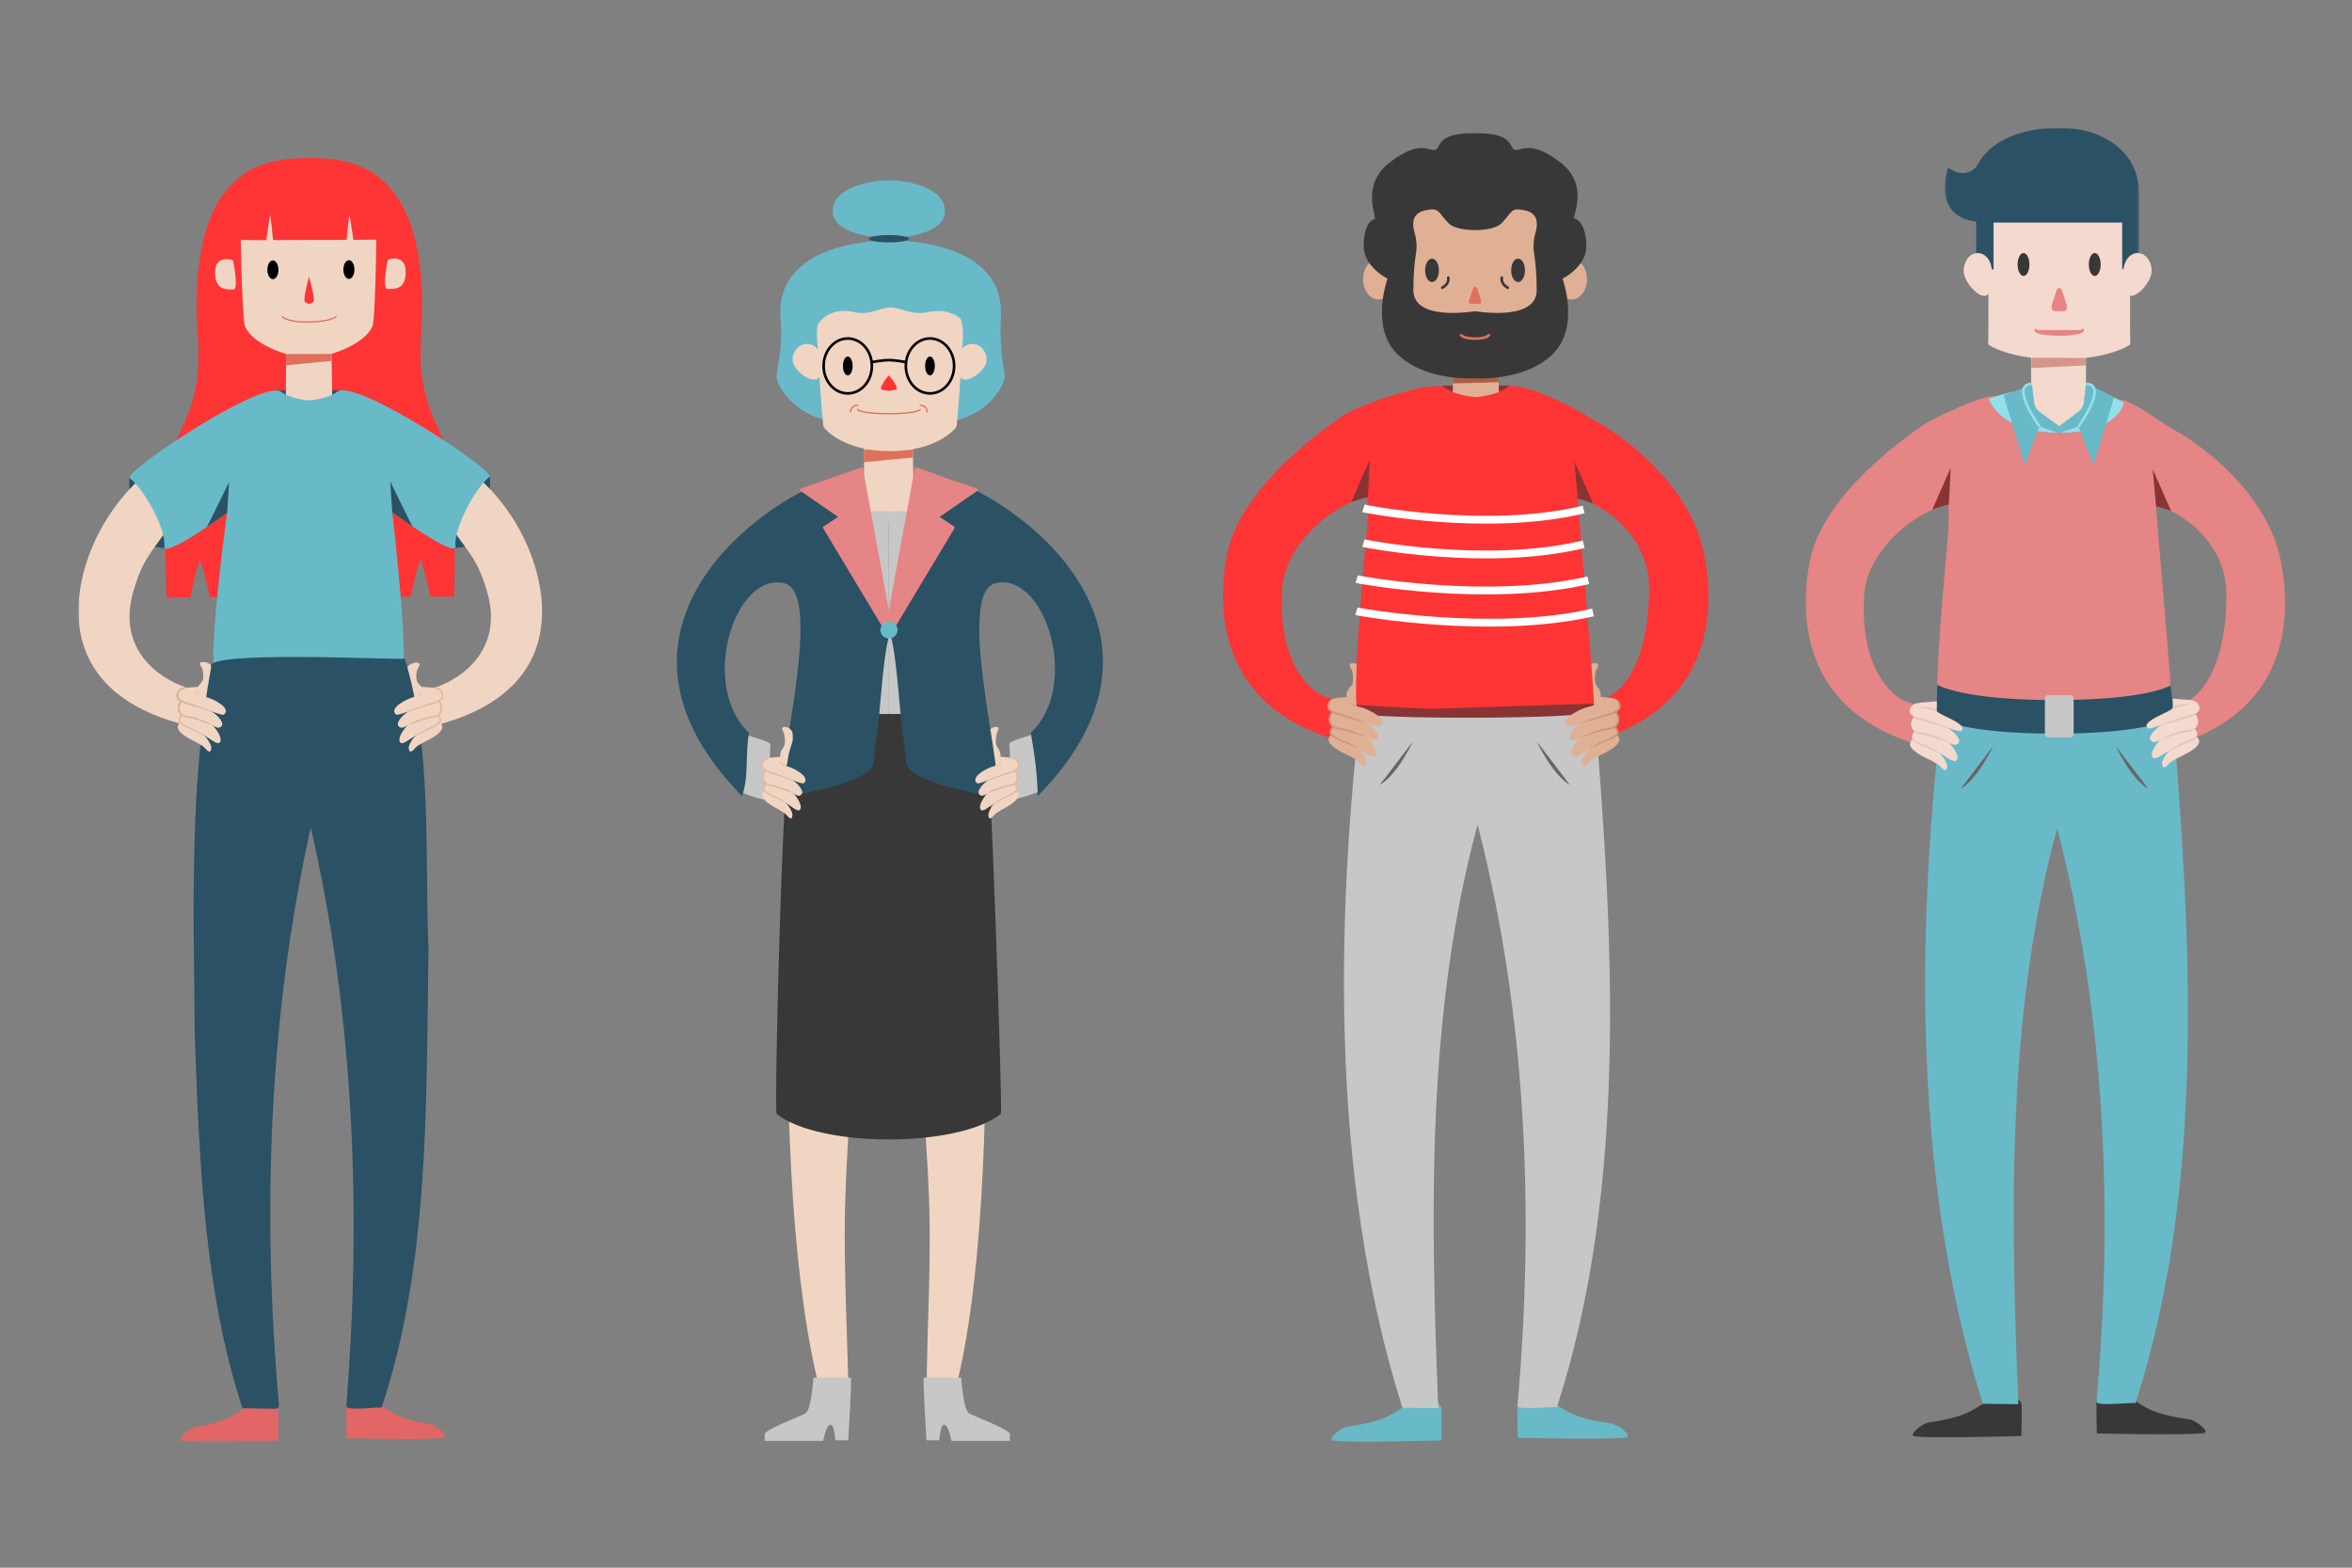 <?xml version="1.0" encoding="UTF-8"?>
<svg width="900px" height="600px" viewBox="0 0 900 600" version="1.1" xmlns="http://www.w3.org/2000/svg" xmlns:xlink="http://www.w3.org/1999/xlink">
    <rect x="0" y="0" width="900" height="600" fill="#808080" stroke="none"/>
    <!-- Generator: Sketch 62 (91390) - https://sketch.com -->
    <title>All characters</title>
    <desc>Created with Sketch.</desc>
    <defs>
        <polygon id="path-1" points="0.166 0.945 74.518 0.945 74.518 55.117 0.166 55.117"></polygon>
        <polygon id="path-3" points="0.411 0.593 38.076 0.593 38.076 16.525 0.411 16.525"></polygon>
        <polygon id="path-5" points="0 0.532 46.192 0.532 46.192 95.783 0 95.783"></polygon>
    </defs>
    <g id="All-characters" stroke="none" stroke-width="1" fill="none" fill-rule="evenodd">
        <g id="Group-4" transform="translate(691, 48)">
            <path d="M107.211,85 L107.211,109 L105.25,109 C105.961,108.164 106.402,107.123 106.51,106.02 L106.681,104.35 L106.788,103.246 C104.712,104.87 101.484,106.522 96.927,106.522 C92.386,106.522 89.33,105.437 86.958,104.341 L87.109,105.831 L87.127,106.02 C87.236,107.123 87.685,108.164 88.395,109 L86.211,109 L86.211,85 L107.211,85 Z" id="Fill-1" fill="#F4D9CE"></path>
            <path d="M82.469,489.08 C82.718,489.732 82.515,501.606 82.515,501.606 C82.515,501.606 47.53,502.595 41.643,501.726 C38.964,501.329 44.504,496.77 47.194,496.386 C62.625,494.174 64.376,490.93 68.924,488.652 C79.375,483.419 82.22,488.426 82.469,489.08" id="Fill-11" fill="#383838"></path>
            <path d="M111.314,488.099 C111.067,488.753 111.359,500.625 111.359,500.625 C111.359,500.625 146.351,501.41 152.232,500.505 C154.907,500.095 149.334,495.568 146.64,495.199 C131.194,493.079 129.418,489.844 124.854,487.593 C114.366,482.42 111.557,487.447 111.314,488.099" id="Fill-13" fill="#383838"></path>
            <path d="M95.34,262.899 C95.34,262.908 95.331,262.908 95.331,262.908 L95.331,262.927 C95.348,262.908 95.376,262.891 95.393,262.872 C95.376,262.881 95.358,262.891 95.34,262.899" id="Fill-317" fill="#C7C7C7"></path>
            <path d="M50.507,259.463 C50.48,259.935 50.454,260.398 50.427,260.869 C50.443,260.398 50.472,259.934 50.507,259.463" id="Fill-319" fill="#C7C7C7"></path>
            <path d="M97.28,262.926 C96.396,262.267 95.343,262.578 94.85,263.514 C94.945,263.167 95.043,262.773 95.412,262.633 C95.412,262.623 95.42,262.614 95.42,262.605 C96.027,262.322 96.809,262.41 97.28,262.926" id="Fill-321" fill="#C7C7C7"></path>
            <path d="M97.592,263.718 C97.442,263.47 97.339,263.212 97.28,262.926 C97.405,263.158 97.512,263.433 97.592,263.718" id="Fill-323" fill="#C7C7C7"></path>
            <path d="M140.439,225.845 C139.087,221.135 139.452,207.227 135.997,204.896 L55.84,205.161 C54.255,205.34 54.353,206.961 54.032,208.056 C42.13,299.927 39.949,400.978 67.751,489.262 C67.76,489.262 81.337,489.439 81.337,489.439 C78.407,417.77 76.734,340.589 96.176,268.935 C114.649,340.685 117.703,415.179 111.248,488.469 C111.142,490.438 125.207,488.568 126.142,489.048 C152.955,406.106 147.472,312.231 140.439,225.845" id="Fill-325" fill="#69BAC9"></path>
            <path d="M53.134,229.708 C52.956,231.23 52.777,232.763 52.609,234.284 C52.632,234.148 53.095,229.845 53.134,229.708" id="Fill-327" fill="#C7C7C7"></path>
            <path d="M53.81,224.277 C53.632,225.906 53.419,227.581 53.186,229.29 C53.379,227.615 53.592,225.942 53.81,224.277" id="Fill-329" fill="#C7C7C7"></path>
            <path d="M139.54,233.919 C138.647,227.326 137.648,220.719 136.38,214.199 C137.688,220.726 138.724,227.317 139.54,233.919" id="Fill-331" fill="#C7C7C7"></path>
            <path d="M140.529,242.778 C140.305,240.49 140.056,238.193 139.781,235.914 C140.066,238.202 140.305,240.49 140.529,242.778" id="Fill-333" fill="#C7C7C7"></path>
            <path d="M149.417,234.196 C149.283,234.25 149.15,234.312 149.008,234.365 C148.793,234.453 148.571,234.543 148.348,234.641 L148.34,234.641 C146.141,235.532 143.809,236.359 141.342,237.117 C141.183,237.17 141.012,237.214 140.844,237.268 L141.137,234.57 L141.199,234.026 L141.217,233.911 L141.245,233.662 L141.263,233.43 L141.779,228.783 L141.823,228.409 L141.823,228.382 L141.859,228.08 L142.339,223.69 L142.5,222.239 L142.561,221.652 C143.39,221.509 144.235,221.242 145.082,220.867 C152.924,217.422 161.07,204.175 160.954,179.362 C160.882,163.977 150.378,152.884 139.784,147.586 C137.853,146.616 135.92,145.842 134.042,145.262 C134.034,145.423 134.024,145.592 134.024,145.752 L134.024,145.77 C134.007,147.925 137.389,185.167 139.152,208.19 C139.642,214.636 140.015,219.96 140.14,223.094 C140.15,223.21 140.087,223.317 139.971,223.423 C139.784,223.601 139.455,223.762 139.002,223.922 C138.761,224.002 138.476,224.083 138.164,224.163 C138.155,224.163 138.137,224.171 138.119,224.171 C126.528,227.064 68.379,227.492 53.734,224.919 C53.235,224.839 52.799,224.751 52.408,224.652 C52.274,224.625 52.141,224.59 52.025,224.554 C51.882,224.518 51.748,224.482 51.624,224.438 C51.615,224.43 51.606,224.43 51.597,224.43 C51.142,224.287 50.815,224.135 50.609,223.975 C50.466,223.86 50.386,223.744 50.378,223.619 C50.145,219.898 50.235,214.439 50.502,208.208 C51.427,187.054 54.491,157.041 54.445,156.116 C54.731,152.322 54.748,148.743 54.607,145.254 C53.875,145.369 53.137,145.529 52.372,145.744 C52.354,145.744 52.344,145.744 52.326,145.752 C51.838,145.877 51.339,146.029 50.841,146.197 C50.663,146.26 50.484,146.314 50.306,146.376 C38.235,150.649 23.572,164.494 22.424,178.943 C20.242,206.356 32.315,219.729 40.817,221.242 L40.861,221.625 L40.879,221.82 L40.896,221.99 L41.323,225.819 L41.333,225.951 L41.369,226.254 L41.377,226.3 L41.377,226.308 L41.413,226.681 L41.431,226.816 L41.973,231.747 L41.991,231.953 L42.017,232.158 L42.063,232.549 L42.392,235.603 L42.418,235.799 L42.437,235.976 L42.49,236.423 L42.534,236.858 C41.672,236.6 40.835,236.333 40.007,236.048 C-0.286,222.649 -2.672,189.6 1.44,167.173 C6.364,140.321 41.858,116.718 46.247,113.789 C46.568,113.576 46.896,113.38 47.244,113.211 C54.045,109.89 62.462,105.695 69.769,103.851 C71.809,103.335 74.103,104.05 75.838,103.756 C79.408,103.132 82.169,103.009 83.441,103.587 C83.592,103.641 83.726,103.72 83.833,103.81 C84.554,104.397 85.435,104.887 86.379,105.305 C86.663,105.429 86.967,105.546 87.269,105.662 L87.287,105.848 C87.394,106.943 87.839,107.976 88.543,108.805 C88.808,109.124 89.113,109.419 89.46,109.676 L96.777,115.125 L96.777,117.618 L96.973,117.618 L96.99,117.618 L96.99,115.125 L104.318,109.676 C104.665,109.419 104.967,109.124 105.234,108.805 C105.937,107.976 106.374,106.943 106.48,105.848 L106.649,104.193 C106.836,104.067 107.006,103.934 107.175,103.81 C107.211,103.782 107.237,103.756 107.273,103.729 C107.861,103.258 108.938,103.106 110.389,103.24 C112.285,103.409 114.805,104.05 117.698,105.038 C118.934,105.465 121.005,104.822 122.359,105.374 C128.029,107.673 133.739,112.09 139.402,115.686 C152.007,122.293 177.095,141.186 181.937,167.582 C185.827,188.834 183.897,219.613 149.417,234.196" id="Fill-335" fill="#E58585"></path>
            <path d="M71.717,237.517 C71.717,237.517 65.927,250.04 59.195,253.946 L71.717,237.517 Z" id="Fill-337" fill="#666666"></path>
            <path d="M118.559,237.517 C118.559,237.517 124.349,250.04 131.081,253.946 L118.559,237.517 Z" id="Fill-339" fill="#666666"></path>
            <path d="M139.792,147.601 C139.774,147.516 132.744,131.598 132.744,131.598 C132.744,131.598 134.006,145.737 134.019,145.765 C134.606,145.826 138.379,146.964 139.792,147.601" id="Fill-341" fill="#883434"></path>
            <path d="M48.388,147.068 C48.406,146.983 55.435,131.065 55.435,131.065 C55.435,131.065 54.787,145.152 54.674,145.154 C54.087,145.214 49.801,146.43 48.388,147.068" id="Fill-343" fill="#883434"></path>
            <path d="M95.807,232.772 C130.857,232.772 140.972,226.846 140.972,226.846 L139.606,214.323 C139.606,214.323 130.857,219.919 95.807,219.919 L94.708,219.919 C59.66,219.919 50.301,214.091 50.301,214.091 L49.996,226.784 C49.996,226.784 59.66,232.772 94.708,232.772 L95.807,232.772 Z" id="Fill-345" fill="#2B5165"></path>
            <path d="M101.359,234.203 L92.589,234.203 C91.978,234.203 91.481,233.707 91.481,233.095 L91.481,219.167 C91.481,218.554 91.978,218.057 92.589,218.057 L101.359,218.057 C101.972,218.057 102.468,218.554 102.468,219.167 L102.468,233.095 C102.468,233.707 101.972,234.203 101.359,234.203" id="Fill-347" fill="#C7C7C7"></path>
            <path d="M96.974,37.119 L124.174,37.119 C124.174,37.119 123.952,83.301 124.174,83.672 C124.397,84.042 115.655,89.601 96.974,89.601 C78.293,89.601 69.551,84.042 69.774,83.672 C69.996,83.301 69.774,37.119 69.774,37.119 L96.974,37.119 Z" id="Fill-349" fill="#F4D9CE"></path>
            <path d="M85.578,53.23 C85.578,55.654 84.563,57.62 83.312,57.62 C82.059,57.62 81.045,55.654 81.045,53.23 C81.045,50.807 82.059,48.84 83.312,48.84 C84.563,48.84 85.578,50.807 85.578,53.23" id="Fill-351" fill="#383838"></path>
            <path d="M112.826,53.23 C112.826,55.654 111.811,57.62 110.559,57.62 C109.308,57.62 108.293,55.654 108.293,53.23 C108.293,50.807 109.308,48.84 110.559,48.84 C111.811,48.84 112.826,50.807 112.826,53.23" id="Fill-353" fill="#383838"></path>
            <g id="Group-358" transform="translate(87.826, 78.115)">
                <path d="M0.19,0.197 C0.19,2.446 18.131,2.446 18.131,0.197" id="Fill-355" fill="#E58585"></path>
                <path d="M0.19,0.197 C0.19,2.446 18.131,2.446 18.131,0.197" id="Stroke-357" stroke="#E58585" stroke-linecap="round" stroke-linejoin="round"></path>
            </g>
            <path d="M96.408,63.298 C96.66,62.527 97.289,62.527 97.541,63.298 L98.447,66.078 L99.356,68.857 C99.607,69.628 99.293,70.591 98.789,70.591 L96.974,70.591 L95.159,70.591 C94.657,70.591 94.341,69.628 94.593,68.857 L95.501,66.078 L96.408,63.298 Z" id="Fill-359" fill="#E58585"></path>
            <path d="M96.408,63.298 C96.66,62.527 97.289,62.527 97.541,63.298 L98.447,66.078 L99.356,68.857 C99.607,69.628 99.293,70.591 98.789,70.591 L96.974,70.591 L95.159,70.591 C94.657,70.591 94.341,69.628 94.593,68.857 L95.501,66.078 L96.408,63.298 Z" id="Stroke-361" stroke="#E58585" stroke-linecap="round" stroke-linejoin="round"></path>
            <g id="Group-365" transform="translate(53.025, 0)">
                <mask id="mask-2" fill="white">
                    <use xlink:href="#path-1"></use>
                </mask>
                <g id="Clip-364"></g>
                <path d="M1.462,16.198 C1.462,16.198 -6.29,37.119 16.123,37.119 L68.03,37.119 L68.03,55.117 L74.518,55.117 L74.518,25.854 C74.518,19.525 72.024,13.383 67.382,9.08 C62.788,4.818 55.447,0.944 43.948,0.944 C21.592,0.944 14.471,11.784 13.04,14.494 C12.618,15.296 12.09,16.046 11.403,16.638 C9.711,18.098 6.415,19.61 1.462,16.198" id="Fill-363" fill="#2B5165" mask="url(#mask-2)"></path>
            </g>
            <polygon id="Fill-366" fill="#2B5165" points="65.192 55.118 71.827 55.118 71.827 27.595 65.192 27.595"></polygon>
            <path d="M71.149,55.699 C71.149,59.486 71.223,65.245 68.254,65.245 C65.286,65.245 60.398,59.486 60.398,55.699 C60.398,51.912 62.803,48.841 65.773,48.841 C68.742,48.841 71.149,51.912 71.149,55.699" id="Fill-368" fill="#F4D9CE"></path>
            <path d="M121.594,55.699 C121.594,59.486 121.519,65.245 124.488,65.245 C127.457,65.245 132.345,59.486 132.345,55.699 C132.345,51.912 129.939,48.841 126.969,48.841 C124,48.841 121.594,51.912 121.594,55.699" id="Fill-369" fill="#F4D9CE"></path>
            <path d="M106.757,103.097 L106.649,104.192 L106.48,105.848 C106.374,106.943 105.937,107.976 105.234,108.805 C104.967,109.124 104.664,109.418 104.318,109.677 L96.99,115.126 L96.99,117.618 L96.973,117.618 L96.777,117.618 L96.777,115.126 L89.458,109.677 C89.113,109.418 88.808,109.124 88.541,108.805 C87.839,107.976 87.393,106.943 87.287,105.848 L87.269,105.661 L87.117,104.184 C89.468,105.27 92.494,106.347 96.99,106.347 C101.504,106.347 104.699,104.708 106.757,103.097" id="Fill-370" fill="#F4D9CE"></path>
            <path d="M89.459,109.676 L96.776,115.125 L96.776,117.618 C96.626,117.618 96.474,117.618 96.323,117.61 C93.51,117.582 91,117.36 88.747,116.995 C84.634,116.328 81.402,115.187 78.865,113.853 C72.686,110.602 70.631,106.249 70.14,104.985 C70.052,104.754 70.017,104.62 70.017,104.62 C70.292,104.53 75.296,102.652 79.044,102.056 C79.987,101.913 80.859,101.842 81.554,101.904 C82.123,101.958 82.675,102.118 83.263,102.341 C84.207,102.706 85.212,103.248 86.379,103.827 C86.618,103.942 86.859,104.068 87.118,104.183 L87.27,105.661 L87.286,105.848 C87.393,106.943 87.838,107.976 88.542,108.805 C88.809,109.124 89.112,109.419 89.459,109.676" id="Fill-371" fill="#92E0EA"></path>
            <path d="M121.713,105.991 C121.713,105.991 121.685,106.178 121.605,106.507 C121.24,107.798 119.878,111.253 114.964,113.968 C112.588,115.286 109.374,116.425 105.046,117.067 C102.821,117.396 100.303,117.601 97.444,117.617 L96.99,117.617 L96.99,115.125 L104.318,109.676 C104.665,109.419 104.966,109.124 105.233,108.804 C105.937,107.975 106.374,106.943 106.48,105.848 L106.65,104.193 L106.756,103.097 C106.908,102.981 107.041,102.865 107.175,102.759 C108.858,101.344 109.641,100.044 109.641,100.044 L109.685,100.061 L110.157,100.293 L117.973,104.149 L121.713,105.991 Z" id="Fill-372" fill="#92E0EA"></path>
            <path d="M117.973,104.148 L117.698,105.038 L114.964,113.968 L110.05,130.038 L105.046,117.066 L104.344,115.25 L97.444,117.618 L96.973,117.618 L96.99,115.126 L104.318,109.677 C104.664,109.418 104.967,109.125 105.234,108.804 C105.937,107.976 106.374,106.943 106.48,105.849 L106.649,104.192 L106.757,103.097 L107.175,98.93 L109.641,100.044 L109.685,100.061 L110.14,100.274 L112.178,101.193 L117.973,104.148 Z" id="Fill-373" fill="#69BAC9"></path>
            <path d="M104.344,115.25 C104.344,115.25 116.115,98.93 107.175,98.93" id="Stroke-374" stroke="#92E0EA"></path>
            <path d="M96.99,115.125 L96.972,117.618 L96.322,117.61 L89.423,115.249 L88.747,116.995 L83.717,130.039 L78.864,113.853 L75.838,103.757 L75.67,103.195 L79.043,102.056 L81.589,101.192 L83.627,100.275 L86.378,99.029 L86.592,98.93 L87.118,104.183 L87.269,105.661 L87.287,105.848 C87.393,106.943 87.839,107.976 88.541,108.805 C88.809,109.124 89.111,109.418 89.458,109.676 L96.99,115.125 Z" id="Fill-375" fill="#69BAC9"></path>
            <path d="M89.426,115.25 C89.426,115.25 77.656,98.93 86.595,98.93" id="Stroke-376" stroke="#92E0EA"></path>
            <path d="M50.976,240.108 C52.336,241.317 53.605,243.132 54.06,244.742 C54.186,245.184 54.001,247.077 53.041,246.65 C51.995,246.185 51.262,244.962 50.249,244.36 C49.404,243.861 48.56,243.37 47.678,242.923 C47.049,242.603 46.396,242.328 45.77,242.01 C43.589,240.901 37.514,237.753 40.835,234.995 L50.976,240.108 Z" id="Fill-377" fill="#F4D9CE"></path>
            <path d="M41.653,231.841 C41.079,232.359 40.246,233.951 40.683,234.537 C41.908,236.168 44.513,236.862 46.339,237.673 C48.726,238.735 50.83,240.03 53.022,241.332 C54.014,241.918 56.781,244.035 57.646,243.024 C59.355,241.026 54.943,236.289 54.3,235.716 L41.653,231.841 Z" id="Fill-378" fill="#F4D9CE"></path>
            <path d="M44.806,236.906 C43.63,236.428 41.908,235.814 41.019,234.929 C40.825,234.966 40.835,234.995 40.679,235.13 C42.275,236.72 44.752,237.351 46.827,238.28 C47.665,238.655 48.054,238.754 50.205,239.802 C50.697,240.042 50.99,240.15 51.02,240.144 C49.529,238.977 46.126,237.41 44.806,236.906" id="Fill-379" fill="#E2C3B5"></path>
            <path d="M41.376,226.301 C41.006,226.705 40.669,227.318 40.373,228.286 C40.049,229.349 40.437,230.716 41.31,231.688 C42.092,232.56 44.492,232.721 45.712,232.99 C48.593,233.627 51.639,234.573 54.15,235.815 C54.778,236.125 57.343,238.172 58.561,236.204 C59.531,234.637 55.691,231.172 54.113,230.493 L41.376,226.301 Z" id="Fill-380" fill="#F4D9CE"></path>
            <path d="M53.217,235.354 C52.267,234.937 51.949,234.797 50.942,234.417 C48.961,233.69 47.501,233.008 45.414,232.58 C44.297,232.37 43.134,232.383 42.051,232.054 C41.803,231.978 41.616,231.923 41.574,231.917 C41.567,231.937 41.582,231.869 41.434,232.074 C41.461,232.1 41.58,232.173 41.609,232.198 C42.222,232.675 42.649,232.763 43.421,232.929 C44.98,233.191 46.543,233.483 48.053,233.924 C50.473,234.62 54.303,236.059 54.722,236.175 C54.756,236.179 54.76,236.181 54.763,236.181 C54.247,235.958 53.608,235.579 53.217,235.354" id="Fill-381" fill="#E2C3B5"></path>
            <path d="M50.128,221.318 C50.128,220.736 50.177,220.385 50.15,220.388 C49.067,220.46 49.332,220.484 48.256,220.593 C46.28,220.796 43.455,220.769 41.589,221.402 C40.346,221.823 39.414,223.679 39.843,224.821 C40.254,225.911 42.458,226.888 43.589,227.174 C47.273,228.105 51.149,229.49 54.743,230.687 C56.024,231.115 58.977,232.096 59.372,231.807 C62.947,229.19 50.063,225.418 50.063,224.004 C50.063,223.013 50.128,221.318 50.128,221.318" id="Fill-382" fill="#F4D9CE"></path>
            <path d="M42.938,226.604 C42.54,226.454 41.74,226.455 41.369,226.254 C41.272,226.425 41.275,226.395 41.177,226.543 C41.705,226.834 42.273,227.082 42.784,227.286 C46.305,228.249 52.208,230.224 54.148,230.491 C54.13,230.271 47.373,227.816 42.938,226.604" id="Fill-383" fill="#E2C3B5"></path>
            <path d="M50.355,224.441 C50.191,224.441 49.238,223.959 48.284,223.644 C46.9,223.188 44.438,222.658 43.601,222.871 L43.986,222.638 C44.992,222.378 46.696,222.462 48.978,223.215 C49.468,223.378 49.712,223.646 49.951,223.898 L50.225,224.316 C50.213,224.317 50.367,224.441 50.355,224.441" id="Fill-384" fill="#E2C3B5"></path>
            <path d="M139.42,239.062 C138.059,240.271 136.793,242.086 136.335,243.696 C136.21,244.138 136.396,246.031 137.354,245.604 C138.402,245.139 139.133,243.916 140.147,243.314 C140.992,242.814 141.838,242.324 142.718,241.877 C143.347,241.557 143.999,241.282 144.626,240.964 C146.807,239.855 152.882,236.707 149.561,233.949 L139.42,239.062 Z" id="Fill-385" fill="#F4D9CE"></path>
            <path d="M148.744,230.795 C149.318,231.313 150.151,232.904 149.712,233.491 C148.489,235.122 145.884,235.816 144.058,236.627 C141.67,237.688 139.566,238.984 137.374,240.285 C136.382,240.872 133.615,242.989 132.751,241.978 C131.04,239.98 135.454,235.243 136.097,234.67 L148.744,230.795 Z" id="Fill-386" fill="#F4D9CE"></path>
            <path d="M145.59,235.86 C146.766,235.382 148.488,234.768 149.376,233.883 C149.571,233.92 149.561,233.949 149.717,234.084 C148.121,235.674 145.644,236.305 143.57,237.234 C142.733,237.609 142.342,237.708 140.191,238.756 C139.699,238.996 139.406,239.104 139.376,239.097 C140.867,237.931 144.269,236.364 145.59,235.86" id="Fill-387" fill="#E2C3B5"></path>
            <path d="M149.02,225.255 C149.39,225.659 149.728,226.271 150.022,227.239 C150.347,228.302 149.959,229.67 149.086,230.642 C148.304,231.514 145.903,231.675 144.684,231.943 C141.802,232.581 138.758,233.527 136.246,234.769 C135.617,235.079 133.053,237.125 131.836,235.157 C130.864,233.59 134.705,230.126 136.282,229.447 L149.02,225.255 Z" id="Fill-388" fill="#F4D9CE"></path>
            <path d="M137.179,234.308 C138.13,233.891 138.447,233.75 139.454,233.37 C141.435,232.643 142.895,231.962 144.982,231.533 C146.099,231.324 147.262,231.336 148.345,231.007 C148.592,230.932 148.78,230.876 148.822,230.871 C148.829,230.89 148.814,230.823 148.961,231.028 C148.935,231.054 148.815,231.127 148.787,231.152 C148.174,231.628 147.747,231.716 146.974,231.883 C145.416,232.145 143.853,232.437 142.344,232.877 C139.925,233.574 136.093,235.013 135.674,235.129 C135.641,235.133 135.637,235.134 135.634,235.134 C136.149,234.911 136.788,234.533 137.179,234.308" id="Fill-389" fill="#E2C3B5"></path>
            <path d="M140.416,220.267 C140.416,219.685 140.321,219.347 140.349,219.348 C141.431,219.421 141.065,219.438 142.139,219.548 C144.116,219.75 146.941,219.723 148.806,220.355 C150.051,220.777 150.981,222.634 150.553,223.774 C150.141,224.865 147.937,225.841 146.807,226.127 C143.123,227.058 139.247,228.444 135.655,229.642 C134.373,230.068 131.419,231.05 131.024,230.761 C127.45,228.145 140.024,224.373 140.35,222.996 C140.592,221.976 140.416,220.267 140.416,220.267" id="Fill-390" fill="#F4D9CE"></path>
            <path d="M147.458,225.558 C147.855,225.408 148.655,225.409 149.029,225.208 C149.125,225.379 149.121,225.348 149.219,225.497 C148.691,225.788 148.123,226.035 147.612,226.239 C144.091,227.203 138.188,229.178 136.248,229.445 C136.266,229.225 143.022,226.769 147.458,225.558" id="Fill-391" fill="#E2C3B5"></path>
            <path d="M140.041,223.395 C140.205,223.395 141.158,222.913 142.112,222.597 C143.497,222.141 145.959,221.611 146.796,221.825 L146.411,221.592 C145.404,221.332 143.7,221.416 141.418,222.169 C140.928,222.331 140.685,222.6 140.445,222.852 L140.171,223.269 C140.183,223.271 140.029,223.395 140.041,223.395" id="Fill-392" fill="#E2C3B5"></path>
            <polygon id="Fill-393" fill="#D6948B" points="86.379 88.949 86.335 92.865 107.175 91.816 107.175 88.998"></polygon>
        </g>
        <g id="Group-2" transform="translate(30, 61)">
            <path d="M51.61,197.46 C51.381,198.676 49.758,202.363 49.758,202.363 L48.604,207.43 L45.32,206.48 C45.32,206.48 45.616,203.988 45.511,203.809 C45.389,203.588 45.564,203.12 45.581,202.9 L45.616,202.638 C45.652,201.55 46.647,200.751 47.294,199.87 C47.679,199.264 47.765,198.59 47.801,197.929 C47.853,196.882 47.679,195.835 47.347,194.83 C47.102,194.183 46.472,193.605 46.472,192.916 C46.613,192.489 47.224,192.324 47.731,192.338 C49.356,192.365 50.964,193.26 51.436,194.5 C51.69,195.282 51.84,196.244 51.61,197.46" id="Fill-3" fill="#F1D5C3"></path>
            <path d="M125.483,197.734 C125.713,198.95 127.335,202.636 127.335,202.636 L128.489,207.704 L131.775,206.754 C131.775,206.754 131.477,204.261 131.582,204.082 C131.704,203.862 131.53,203.394 131.512,203.173 L131.477,202.912 C131.443,201.824 130.446,201.025 129.8,200.144 C129.415,199.538 129.328,198.863 129.293,198.202 C129.241,197.156 129.415,196.109 129.748,195.104 C129.992,194.457 130.621,193.878 130.621,193.19 C130.482,192.763 129.87,192.598 129.362,192.611 C127.737,192.639 126.131,193.534 125.658,194.773 C125.405,195.555 125.255,196.518 125.483,197.734" id="Fill-5" fill="#F1D5C3"></path>
            <path d="M147.498,148.345 C147.498,148.345 144.337,148.749 143.917,148.881 C143.3,149.074 144.13,142.983 144.13,142.983 L148.437,148.192 L147.498,148.345 Z" id="Fill-17" fill="#2B5165"></path>
            <path d="M153.997,121.878 C153.997,121.878 156.882,121.372 157.262,121.233 C157.821,121.03 157.392,126.373 157.392,126.373 L153.141,122.058 L153.997,121.878 Z" id="Fill-19" fill="#2B5165"></path>
            <path d="M126.865,166.835 L88.725,166.959 L50.626,167.083 C50.626,167.083 47.869,153.008 46.51,153.02 C45.151,153.033 42.473,167.157 42.473,167.157 L34.24,167.239 C34.24,167.239 33.48,156.727 34.094,122.866 C34.411,105.501 48.46,99.449 46.235,68.527 C42.145,11.716 64.585,3.023 77.194,0.779 C82.869,-0.23 93.529,-0.264 99.213,0.708 C111.837,2.868 134.332,11.414 130.614,68.253 C130.323,72.707 130.365,76.642 130.653,80.168 C132.363,101.14 142.74,107.648 143.106,122.511 C143.942,156.367 143.251,166.883 143.251,166.883 L135.016,166.856 C135.016,166.856 132.247,152.749 130.89,152.745 C129.531,152.742 126.865,166.835 126.865,166.835" id="Fill-21" fill="#FF3434"></path>
            <path d="M126.865,166.835 L88.725,166.959 L50.626,167.083 C50.626,167.083 47.869,153.008 46.51,153.02 C45.151,153.033 42.473,167.157 42.473,167.157 L34.24,167.239 C34.24,167.239 33.48,156.727 34.094,122.866 C34.411,105.501 48.46,99.449 46.235,68.527 C42.145,11.716 64.585,3.023 77.194,0.779 C82.869,-0.23 93.529,-0.264 99.213,0.708 C111.837,2.868 134.332,11.414 130.614,68.253 C130.323,72.707 130.365,76.642 130.653,80.168 C132.363,101.14 142.74,107.648 143.106,122.511 C143.942,156.367 143.251,166.883 143.251,166.883 L135.016,166.856 C135.016,166.856 132.247,152.749 130.89,152.745 C129.531,152.742 126.865,166.835 126.865,166.835 Z" id="Stroke-23" stroke="#FF3434" stroke-linecap="round" stroke-linejoin="round"></path>
            <path d="M75.631,88.464 C75.764,88.464 100.595,88.388 100.969,88.464 C101.344,88.539 98.243,91.879 98.243,91.879 C98.243,91.879 84.505,93.184 84.318,93.11 C84.131,93.034 75.31,89.016 75.31,89.016 L75.631,88.464 Z" id="Fill-25" fill="#2B5165"></path>
            <path d="M29.091,148.253 C29.091,148.253 32.557,148.694 33.018,148.837 C33.694,149.048 32.888,142.741 32.888,142.741 L28.061,148.085 L29.091,148.253 Z" id="Fill-27" fill="#2B5165"></path>
            <path d="M22.989,122.08 C22.989,122.08 20.103,121.575 19.723,121.436 C19.166,121.233 19.594,126.576 19.594,126.576 L23.846,122.261 L22.989,122.08 Z" id="Fill-29" fill="#2B5165"></path>
            <g id="Group-33" transform="translate(38.554, 474.413)">
                <mask id="mask-4" fill="white">
                    <use xlink:href="#path-3"></use>
                </mask>
                <g id="Clip-32"></g>
                <path d="M37.964,3.406 C38.19,4.064 38.005,16.043 38.005,16.043 C38.005,16.043 6.379,17.041 1.055,16.164 C-1.365,15.765 3.643,11.164 6.073,10.777 C20.024,8.546 21.609,5.271 25.719,2.975 C35.168,-2.305 37.738,2.746 37.964,3.406" id="Fill-31" fill="#E26666" mask="url(#mask-4)"></path>
            </g>
            <path d="M102.595,476.829 C102.372,477.489 102.636,489.466 102.636,489.466 C102.636,489.466 134.27,490.258 139.586,489.345 C142.005,488.932 136.966,484.366 134.531,483.993 C120.568,481.853 118.961,478.589 114.837,476.318 C105.354,471.099 102.815,476.17 102.595,476.829" id="Fill-34" fill="#E26666"></path>
            <path d="M143.439,141.935 C130.902,123.787 153.605,122.421 153.605,122.421 C153.605,122.421 166.271,132.768 173.244,151.427 C181.841,174.434 181.278,207.462 131.549,217.813 L133.208,202.989 C141.927,201.497 163.853,190.414 156.343,165.282 C152.708,153.121 149.731,151.043 143.439,141.935" id="Fill-36" fill="#F1D5C3"></path>
            <path d="M59.121,38.609 C58.987,38.444 52.194,36.18 52.313,43.404 C52.433,50.628 57.133,49.635 59.3,49.811 C61.467,49.985 59.256,38.773 59.121,38.609" id="Fill-38" fill="#F1D5C3"></path>
            <path d="M118.404,38.415 C118.536,38.25 125.315,35.942 125.243,43.166 C125.17,50.39 120.464,49.427 118.296,49.617 C116.132,49.806 118.27,38.58 118.404,38.415" id="Fill-40" fill="#F1D5C3"></path>
            <path d="M88.152,76.472 C68.61,73.181 63.838,65.448 63.528,63.052 C62.367,54.095 62.001,24.305 62.001,24.305 C70.666,21.155 83.666,16.427 87.999,14.852 C92.342,16.4 105.378,21.042 114.063,24.136 C114.063,24.136 113.889,53.927 112.789,62.892 C112.497,65.271 107.838,72.946 88.658,76.401 C88.523,76.424 88.152,76.472 88.152,76.472" id="Fill-42" fill="#F1D5C3"></path>
            <path d="M74.415,38.684 C75.585,38.68 76.539,40.283 76.546,42.262 C76.553,44.24 75.608,45.85 74.438,45.854 C73.268,45.857 72.312,44.254 72.305,42.275 C72.3,40.297 73.244,38.688 74.415,38.684" id="Fill-44" fill="#000000"></path>
            <path d="M103.501,38.589 C104.671,38.585 105.626,40.188 105.632,42.167 C105.639,44.146 104.695,45.755 103.524,45.76 C102.354,45.762 101.398,44.159 101.391,42.181 C101.385,40.202 102.331,38.592 103.501,38.589" id="Fill-46" fill="#000000"></path>
            <path d="M88.271,55.282 C87.741,55.135 86.685,54.841 86.54,54.171 C86.341,53.243 86.798,51.181 87.069,49.709 C87.356,48.163 88.058,45.694 88.256,44.889 C88.459,45.692 89.177,48.157 89.475,49.701 C89.756,51.173 90.225,53.229 90.031,54.16 C89.892,54.83 88.837,55.132 88.31,55.282 L88.271,55.282 Z" id="Fill-48" fill="#FF3434"></path>
            <path d="M45.159,208.996 C43.659,208.472 42.116,207.977 40.781,207.591 C40.134,207.33 39.5,206.999 38.949,206.572 C38.536,206.255 38.192,205.815 38.233,205.291 C38.261,204.479 38.66,203.639 39.363,203.13 C39.803,202.868 41.18,202.29 41.703,202.207 C42.708,202.51 43.617,202.716 44.43,202.854 L44.512,203.556 L44.554,203.859 L44.554,203.873 L45.159,208.996 Z" id="Fill-50" fill="#F1D5C3"></path>
            <path d="M39.569,207.371 C39.404,207.288 39.252,207.192 39.101,207.095 C39.183,207.013 39.294,206.957 39.431,206.985 C39.72,207.081 39.748,207.233 39.665,207.412 L39.665,207.426 C39.624,207.412 39.596,207.398 39.569,207.371" id="Fill-52" fill="#F1D5C3"></path>
            <path d="M45.201,209.312 L43.893,208.858 C44.32,208.996 44.76,209.133 45.187,209.285 L45.201,209.312 Z" id="Fill-54" fill="#F1D5C3"></path>
            <path d="M40.643,208.238 C41.951,208.61 43.618,209.133 45.242,209.656 L45.766,214.104 C44.912,213.774 44.044,213.471 43.025,213.25 C42.007,213.058 40.933,212.975 40.01,212.521 C39.624,212.342 39.39,211.997 39.184,211.653 C38.84,211.047 38.647,210.345 38.716,209.656 C38.798,209.092 39.019,208.541 39.28,208.018 C39.322,207.921 39.404,207.811 39.487,207.701 C39.872,207.907 40.272,208.073 40.643,208.238" id="Fill-56" fill="#F1D5C3"></path>
            <g id="Group-60" transform="translate(0, 121.888)">
                <mask id="mask-6" fill="white">
                    <use xlink:href="#path-5"></use>
                </mask>
                <g id="Clip-59"></g>
                <path d="M46.192,95.783 C44.237,95.384 42.364,94.957 40.56,94.488 C40.492,94.475 40.409,94.461 40.34,94.433 C40.202,94.406 40.065,94.364 39.927,94.323 L39.913,94.323 C39.61,94.254 39.335,94.172 39.032,94.089 C38.881,94.048 38.729,94.006 38.578,93.965 C-3.653,82.205 -3.942,51.469 4.044,29.657 C8.464,17.58 15.28,8.96 19.562,4.361 C20.402,3.452 21.159,2.694 21.765,2.102 C22.839,1.069 23.486,0.532 23.486,0.532 C23.486,0.532 23.555,0.532 23.666,0.546 C24.74,0.629 30.316,1.18 34.048,3.947 C37.683,6.633 39.583,11.397 33.869,19.852 C33.841,19.894 33.814,19.935 33.786,19.976 C33.497,20.403 33.221,20.816 32.932,21.202 C32.781,21.45 32.616,21.684 32.45,21.904 C31.266,23.598 30.206,25.044 29.242,26.38 L29.228,26.38 C25.841,31.089 23.597,34.628 21.036,43.4 C14.536,65.722 31.073,76.862 41.001,80.112 C40.946,80.098 40.891,80.098 40.822,80.112 C40.244,80.222 39.665,80.36 39.128,80.608 C38.041,81.269 37.407,82.591 37.573,83.789 C37.724,84.519 38.261,85.056 38.908,85.483 C38.688,85.772 38.523,86.088 38.399,86.419 C37.958,87.397 37.875,88.526 38.316,89.531 L38.357,89.641 C38.578,90.082 38.826,90.536 39.197,90.881 C39.28,90.784 39.376,90.702 39.486,90.702 C39.514,90.688 39.542,90.688 39.569,90.688 C39.583,90.688 39.583,90.688 39.597,90.702 C39.61,90.688 39.61,90.688 39.624,90.674 L42.529,91.61 L42.543,91.61 C42.819,91.665 43.08,91.707 43.287,91.762 C44.113,91.955 44.953,92.175 45.793,92.423 L45.82,92.671 L45.834,92.781 L46.192,95.783 Z" id="Fill-58" fill="#F1D5C3" mask="url(#mask-6)"></path>
            </g>
            <polygon id="Fill-61" fill="#F1D5C3" points="88.053 75.776 79.545 73.894 79.326 93.294 88.137 95.358 88.393 95.357 97.187 93.235 96.84 73.837 88.347 75.775"></polygon>
            <path d="M88.695,197.088 C88.695,197.088 51.965,197.713 51.723,193.832 C50.806,179.165 56.9,135.308 56.9,135.308 C56.9,135.308 32.159,153.354 32.848,148.017 C33.688,141.525 24.925,125.897 19.62,121.993 C16.837,119.947 70.821,83.52 77.745,89.042 C81.175,91.775 88.352,92.234 88.352,92.234 C88.352,92.234 95.529,91.728 98.941,88.971 C105.828,83.405 160.049,119.48 157.278,121.544 C151.999,125.481 143.446,141.471 144.327,147.957 C145.051,153.289 120.088,135.101 120.088,135.101 C120.088,135.101 125.243,178.689 124.422,193.361 C124.205,197.243 88.695,197.088 88.695,197.088" id="Fill-63" fill="#69BAC9"></path>
            <path d="M124.911,191.094 C123.098,191.693 47.142,187.707 50.818,194.289 C42.295,240.847 44.168,288.63 44.526,335.753 C46.302,383.289 47.982,432.642 62.757,477.892 L63.225,478.002 L75.493,478.181 C76.292,478.112 76.787,477.534 76.746,476.735 C70.206,403.091 72.849,328.028 88.904,255.719 C105.607,328.11 108.361,403.311 102.536,477.204 C102.44,479.187 115.149,477.3 116.003,477.796 C134.467,422.576 133.063,360.375 133.958,302.029 C132.484,265.496 135.459,225.699 124.911,191.094" id="Fill-65" fill="#2B5165"></path>
            <path d="M48.048,220.399 C49.277,221.546 50.423,223.267 50.836,224.794 C50.949,225.214 50.781,227.009 49.913,226.605 C48.967,226.165 48.305,225.004 47.39,224.432 C46.627,223.958 45.863,223.493 45.065,223.068 C44.498,222.766 43.907,222.504 43.341,222.203 C41.37,221.151 35.877,218.165 38.88,215.549 L48.048,220.399 Z" id="Fill-67" fill="#F1D5C3"></path>
            <path d="M54.082,223.166 C53.297,224.13 50.791,222.119 49.896,221.554 C49.29,221.183 48.684,220.797 48.079,220.425 C48.023,220.398 47.968,220.356 47.913,220.329 C47.803,220.26 47.693,220.191 47.569,220.109 C47.431,220.026 47.28,219.943 47.128,219.847 C46.082,219.227 45.008,218.621 43.851,218.084 C43.535,217.933 43.19,217.795 42.832,217.644 C41.855,217.244 40.795,216.817 39.927,216.211 L39.913,216.211 C39.734,216.088 39.569,215.964 39.418,215.84 C39.156,215.619 38.936,215.371 38.743,215.11 C38.412,214.655 38.881,213.526 39.349,212.879 C39.418,212.783 39.486,212.7 39.555,212.631 C39.569,212.617 39.583,212.604 39.597,212.59 C39.61,212.576 39.61,212.576 39.624,212.562 L42.529,213.499 L42.543,213.499 L45.82,214.559 L47.679,215.151 L50.171,215.95 C50.185,215.964 50.199,215.964 50.213,215.977 L51.053,216.239 C51.135,216.308 51.273,216.459 51.466,216.666 L51.466,216.68 C51.48,216.68 51.48,216.693 51.493,216.693 C52.65,218.002 55.404,221.541 54.082,223.166" id="Fill-69" fill="#F1D5C3"></path>
            <path d="M39.666,207.426 C39.624,207.412 39.597,207.398 39.569,207.371 L39.666,207.412 L39.666,207.426 Z" id="Fill-71" fill="#F1D5C3"></path>
            <path d="M39.624,212.562 L42.529,213.498 C41.662,213.347 40.574,213.182 39.858,212.81 L39.844,212.81 C39.734,212.755 39.638,212.7 39.555,212.631 C39.528,212.617 39.514,212.603 39.486,212.59 C39.514,212.576 39.542,212.576 39.569,212.576 C39.583,212.576 39.583,212.576 39.597,212.59 C39.61,212.576 39.61,212.576 39.624,212.562" id="Fill-73" fill="#F1D5C3"></path>
            <path d="M54.908,216.693 C54.041,218.167 52.416,217.272 51.493,216.693 C51.48,216.693 51.48,216.679 51.466,216.679 L51.466,216.666 C51.218,216.514 51.025,216.39 50.915,216.321 C50.681,216.197 50.447,216.087 50.213,215.977 C50.199,215.963 50.185,215.963 50.172,215.95 C49.387,215.592 48.561,215.247 47.707,214.944 C47.074,214.724 46.44,214.504 45.793,214.311 L45.765,214.104 C44.912,213.774 44.044,213.471 43.025,213.251 C42.006,213.058 40.932,212.975 40.01,212.521 C39.624,212.342 39.39,211.997 39.184,211.653 C38.839,211.047 38.647,210.345 38.716,209.656 C38.798,209.092 39.018,208.541 39.28,208.018 C39.321,207.921 39.404,207.811 39.487,207.701 C39.872,207.908 40.271,208.073 40.643,208.238 C41.951,208.61 43.617,209.133 45.242,209.656 L45.201,209.312 L48.285,210.386 L50.86,211.268 C50.874,211.281 50.888,211.281 50.888,211.281 C52.306,211.915 55.776,215.206 54.908,216.693" id="Fill-75" fill="#F1D5C3"></path>
            <path d="M39.569,207.371 C39.404,207.288 39.252,207.192 39.101,207.095 C39.183,207.013 39.294,206.957 39.431,206.985 C39.72,207.081 39.748,207.233 39.665,207.412 L39.665,207.426 C39.624,207.412 39.596,207.398 39.569,207.371" id="Fill-77" fill="#E5B79E"></path>
            <path d="M39.666,207.412 L39.666,207.426 C39.624,207.412 39.597,207.398 39.569,207.371 C39.404,207.288 39.253,207.192 39.101,207.096 C39.184,207.013 39.294,206.958 39.432,206.985 C39.721,207.082 39.748,207.233 39.666,207.412" id="Fill-79" fill="#F1D5C3"></path>
            <path d="M48.602,201.587 L48.684,201.518 C48.712,201.573 48.671,201.587 48.602,201.587" id="Fill-81" fill="#F1D5C3"></path>
            <path d="M55.638,212.521 C55.28,212.797 52.609,211.874 51.452,211.461 C51.273,211.406 51.094,211.337 50.915,211.282 L50.915,211.268 C50.047,210.965 49.18,210.662 48.285,210.345 C47.267,209.987 46.22,209.616 45.187,209.285 L45.16,208.996 C43.659,208.473 42.117,207.977 40.781,207.591 C40.134,207.33 39.501,206.999 38.95,206.572 C38.537,206.256 38.193,205.815 38.234,205.292 C38.261,204.479 38.661,203.639 39.363,203.13 C39.804,202.868 41.181,202.29 41.704,202.207 L41.69,202.193 C43.026,202.042 44.458,202.014 45.587,201.89 C45.656,201.877 45.738,201.877 45.807,201.877 C46.702,201.78 47.487,201.808 48.368,201.574 C48.423,201.546 48.533,201.574 48.602,201.587 L45.669,204.066 C45.724,204.231 45.848,204.383 46.027,204.52 C46.137,204.631 46.26,204.713 46.413,204.796 C47.088,205.237 48.065,205.553 48.588,205.677 C48.685,205.705 48.795,205.732 48.919,205.76 C48.933,205.774 48.96,205.774 48.974,205.774 C52.031,206.655 58.736,210.153 55.638,212.521" id="Fill-83" fill="#F1D5C3"></path>
            <path d="M39.666,207.412 L39.666,207.426 C39.624,207.412 39.597,207.398 39.569,207.371 C39.404,207.288 39.253,207.192 39.101,207.096 C39.184,207.013 39.294,206.958 39.432,206.985 C39.721,207.082 39.748,207.233 39.666,207.412" id="Fill-85" fill="#E5B79E"></path>
            <path d="M47.707,220.219 C47.803,220.287 47.886,220.342 47.969,220.425 C47.927,220.425 47.666,220.329 47.253,220.108 C47.197,220.081 47.156,220.067 47.115,220.04 C45.325,219.131 44.967,219.021 44.237,218.676 C42.475,217.85 40.45,217.327 39.032,215.977 C38.922,215.895 38.826,215.798 38.729,215.688 C38.564,215.495 38.371,215.289 38.316,215.041 C38.234,214.683 38.316,214.311 38.44,213.981 C38.578,213.609 38.784,213.264 39.032,212.948 C39.087,212.893 39.142,212.824 39.197,212.769 C38.826,212.424 38.578,211.97 38.358,211.529 L38.316,211.419 C37.876,210.414 37.958,209.285 38.399,208.307 C38.523,207.977 38.688,207.66 38.908,207.371 C38.261,206.944 37.724,206.407 37.573,205.677 C37.407,204.479 38.041,203.157 39.129,202.496 C39.666,202.248 40.244,202.11 40.822,202 C40.891,201.986 40.946,201.986 41.001,202 C41.043,202.014 41.07,202.028 41.098,202.028 C41.18,202.041 41.249,202.069 41.304,202.083 C41.428,202.124 41.552,202.165 41.662,202.193 L41.69,202.193 L41.703,202.207 C41.18,202.289 39.803,202.868 39.363,203.129 C38.66,203.639 38.261,204.479 38.234,205.291 C38.192,205.815 38.537,206.255 38.95,206.572 C39.5,206.999 40.134,207.329 40.781,207.591 C42.117,207.977 43.659,208.472 45.16,208.996 C46.289,209.395 47.39,209.794 48.313,210.152 C49.786,210.717 50.833,211.158 50.915,211.268 L50.915,211.281 L50.888,211.281 C50.888,211.281 50.874,211.281 50.86,211.268 C50.282,211.171 49.359,210.923 48.258,210.607 C47.349,210.331 46.302,210.001 45.242,209.657 C43.617,209.133 41.951,208.61 40.643,208.238 C40.271,208.073 39.872,207.908 39.487,207.701 C39.404,207.811 39.321,207.921 39.28,208.018 C39.018,208.541 38.798,209.092 38.716,209.657 C38.647,210.345 38.839,211.047 39.184,211.653 C39.39,211.998 39.624,212.342 40.01,212.521 C40.932,212.975 42.006,213.058 43.025,213.251 C44.044,213.471 44.912,213.774 45.765,214.104 C46.385,214.339 47.005,214.6 47.707,214.876 C47.803,214.917 47.913,214.958 48.024,215 C48.932,215.358 49.208,215.495 50.075,215.895 C50.103,215.908 50.144,215.936 50.172,215.95 C50.185,215.963 50.199,215.963 50.213,215.977 C50.543,216.17 50.984,216.445 51.37,216.638 C50.956,216.501 49.318,215.867 47.666,215.289 C47.032,215.055 46.413,214.848 45.834,214.669 C45.683,214.614 45.545,214.573 45.407,214.531 C44.044,214.118 42.626,213.843 41.222,213.595 C40.726,213.485 40.216,213.361 39.762,213.127 C39.624,213.278 39.5,213.416 39.404,213.581 C39.17,213.967 38.922,214.407 38.977,214.876 C39.018,215.041 39.17,215.165 39.28,215.302 C39.624,215.688 40.079,216.046 40.561,216.377 C40.74,216.501 40.932,216.624 41.125,216.735 C41.139,216.748 41.153,216.748 41.166,216.762 C41.442,216.927 41.731,217.079 42.02,217.217 C42.048,217.217 42.061,217.23 42.089,217.244 C42.199,217.299 42.323,217.354 42.433,217.396 C43.397,217.781 45.628,218.841 47.129,219.819 C47.28,219.916 47.432,220.012 47.569,220.108 C47.611,220.15 47.652,220.177 47.693,220.205 C47.707,220.205 47.707,220.219 47.707,220.219" id="Fill-87" fill="#E5B79E"></path>
            <g id="Group-92" transform="translate(59.208, 14.478)">
                <path d="M29.358,15.849 C28.739,15.85 15.727,15.923 15.727,15.923 C15.727,15.923 14.779,5.028 14.204,5.032 C13.63,5.036 12.278,15.947 12.278,15.947 L0.861,15.858 C0.861,15.858 0.811,10.358 0.788,5.372 L0.771,0.382 L29.305,0.028 L29.305,0.029 L57.842,0.197 L57.859,5.189 C57.868,10.174 57.853,15.674 57.853,15.674 L46.437,15.838 C46.437,15.838 45.013,4.936 44.439,4.936 C43.865,4.936 42.988,15.835 42.988,15.835 C42.988,15.835 29.976,15.849 29.358,15.85" id="Fill-89" fill="#FF3434"></path>
                <path d="M29.358,15.849 C28.739,15.85 15.727,15.923 15.727,15.923 C15.727,15.923 14.779,5.028 14.204,5.032 C13.63,5.036 12.278,15.947 12.278,15.947 L0.861,15.858 C0.861,15.858 0.811,10.358 0.788,5.372 L0.771,0.382 L29.305,0.028 L29.305,0.029 L57.842,0.197 L57.859,5.189 C57.868,10.174 57.853,15.674 57.853,15.674 L46.437,15.838 C46.437,15.838 45.013,4.936 44.439,4.936 C43.865,4.936 42.988,15.835 42.988,15.835 C42.988,15.835 29.976,15.849 29.358,15.85" id="Stroke-91" stroke="#FF3434" stroke-linecap="round" stroke-linejoin="round"></path>
            </g>
            <path d="M78.019,60.19 C80.811,63.265 96.364,62.62 98.612,60.111" id="Stroke-93" stroke="#DF715C" stroke-width="0.5" stroke-linecap="round" stroke-linejoin="round"></path>
            <path d="M79.392,77.814 C79.389,78.477 79.395,78.815 79.395,78.815 L96.9,77.131 L96.851,74.438 L79.538,74.494" id="Fill-95" fill="#DF715C"></path>
            <path d="M49.136,140.707 C49.363,140.488 57.682,123.451 57.682,123.451 L56.899,135.317 C56.899,135.317 48.909,140.926 49.136,140.707" id="Fill-97" fill="#2B5165"></path>
            <path d="M127.858,140.506 C127.631,140.287 119.313,123.25 119.313,123.25 L120.095,135.116 C120.095,135.116 128.085,140.725 127.858,140.506" id="Fill-99" fill="#2B5165"></path>
            <path d="M129.214,220.399 C127.985,221.546 126.839,223.267 126.426,224.794 C126.313,225.214 126.48,227.009 127.348,226.605 C128.294,226.165 128.957,225.004 129.872,224.432 C130.635,223.958 131.399,223.493 132.197,223.068 C132.764,222.766 133.355,222.504 133.921,222.203 C135.892,221.151 141.385,218.165 138.382,215.549 L129.214,220.399 Z" id="Fill-101" fill="#F1D5C3"></path>
            <path d="M137.643,212.557 C138.161,213.048 138.916,214.557 138.519,215.114 C137.413,216.66 135.057,217.318 133.406,218.088 C131.249,219.096 129.347,220.326 127.366,221.56 C126.468,222.116 123.966,224.124 123.185,223.165 C121.639,221.271 125.628,216.776 126.211,216.233 L137.643,212.557 Z" id="Fill-103" fill="#F1D5C3"></path>
            <path d="M137.893,207.302 C138.228,207.685 138.532,208.266 138.799,209.184 C139.094,210.192 138.742,211.49 137.953,212.412 C137.246,213.238 135.076,213.391 133.973,213.646 C131.368,214.251 128.616,215.148 126.345,216.327 C125.776,216.62 123.459,218.562 122.357,216.695 C121.48,215.209 124.952,211.922 126.378,211.279 L137.893,207.302 Z" id="Fill-105" fill="#F1D5C3"></path>
            <path d="M129.53,201.759 C129.472,201.895 129.775,201.658 129.887,201.689 C130.836,201.949 130.702,201.784 131.673,201.887 C133.46,202.08 136.014,202.053 137.7,202.652 C138.825,203.053 139.667,204.814 139.279,205.897 C138.909,206.932 136.915,207.858 135.893,208.129 C132.562,209.013 129.058,210.327 125.81,211.461 C124.652,211.868 121.982,212.799 121.624,212.523 C118.394,210.043 125.846,206.335 128.679,205.678 C129.474,205.493 131.324,204.838 131.6,204.068 L129.53,201.759 Z" id="Fill-107" fill="#F1D5C3"></path>
            <path d="M129.932,204.946 C129.958,204.936 130.104,204.947 130.41,204.909 C130.87,204.851 131.105,204.723 131.437,204.341 C131.629,204.142 131.925,203.771 131.943,204.038 C131.859,204.256 131.656,204.449 131.342,204.792 C131.028,205.135 130.12,205.179 129.976,205.252 C129.956,205.111 129.946,205.056 129.932,204.946" id="Fill-109" fill="#E5B79E"></path>
            <path d="M138.901,211.529 C138.708,211.956 138.447,212.397 138.103,212.727 C138.13,212.769 138.171,212.824 138.213,212.865 C138.461,213.182 138.681,213.54 138.819,213.912 C138.943,214.256 139.039,214.628 138.943,214.986 C138.887,215.233 138.695,215.44 138.529,215.633 C137.084,217.203 134.881,217.767 132.967,218.662 C132.209,219.02 131.851,219.117 129.91,220.108 C129.497,220.329 129.235,220.425 129.194,220.425 C130.543,219.31 133.6,217.836 134.798,217.368 C135.886,216.9 137.18,216.115 137.979,215.247 C138.089,215.11 138.24,214.986 138.282,214.82 C138.337,214.352 138.089,213.898 137.855,213.512 C137.758,213.374 137.648,213.237 137.538,213.113 C137.07,213.347 136.547,213.471 136.037,213.595 C134.633,213.843 133.228,214.118 131.851,214.531 C129.813,215.151 126.633,216.39 125.931,216.624 C126.357,216.404 126.881,216.087 127.184,215.894 C128.051,215.495 128.34,215.357 129.249,214.999 C131.039,214.311 132.361,213.664 134.247,213.251 C135.252,213.058 136.326,212.975 137.249,212.521 C137.634,212.342 137.869,211.997 138.075,211.653 C138.419,211.047 138.612,210.345 138.543,209.656 C138.461,209.092 138.24,208.541 137.979,208.018 C137.937,207.921 137.855,207.811 137.772,207.701 C137.387,207.908 136.987,208.073 136.616,208.238 C133.435,209.147 128.106,211.02 126.344,211.281 C126.357,211.061 132.471,208.734 136.478,207.591 C137.139,207.329 137.772,206.999 138.309,206.572 C138.722,206.255 139.066,205.814 139.025,205.291 C138.998,204.479 138.598,203.639 137.91,203.129 C137.455,202.868 136.079,202.289 135.569,202.207 C135.721,202.152 135.872,202.096 135.955,202.083 C136.065,202.055 136.258,201.959 136.437,202 C137.029,202.11 137.593,202.248 138.13,202.496 C139.218,203.157 139.851,204.479 139.686,205.677 C139.535,206.407 139.011,206.944 138.364,207.357 C138.571,207.646 138.722,207.976 138.86,208.307 C139.314,209.285 139.383,210.414 138.943,211.419 L138.901,211.529 Z" id="Fill-111" fill="#E5B79E"></path>
            <path d="M46.444,204.557 C46.417,204.548 46.272,204.559 45.965,204.52 C45.507,204.462 45.27,204.334 44.939,203.953 C44.748,203.753 44.452,203.383 44.434,203.65 C44.518,203.867 44.72,204.06 45.034,204.403 C45.348,204.746 46.257,204.79 46.4,204.863 C46.421,204.723 46.43,204.668 46.444,204.557" id="Fill-394" fill="#E5B79E"></path>
        </g>
        <g id="Group-3" transform="translate(468, 51)">
            <path d="M83.531,487.601 C83.783,488.26 83.578,500.287 83.578,500.287 C83.578,500.287 48.142,501.29 42.18,500.409 C39.466,500.007 45.079,495.389 47.802,495.001 C63.432,492.76 65.207,489.473 69.812,487.168 C80.397,481.868 83.279,486.94 83.531,487.601" id="Fill-7" fill="#69BAC9"></path>
            <path d="M112.746,486.608 C112.496,487.269 112.791,499.294 112.791,499.294 C112.791,499.294 148.232,500.09 154.189,499.174 C156.898,498.758 151.253,494.174 148.525,493.798 C132.882,491.651 131.082,488.375 126.461,486.095 C115.838,480.856 112.994,485.947 112.746,486.608" id="Fill-9" fill="#69BAC9"></path>
            <path d="M138.521,208.568 L140.351,214.05 L140.838,219.668 L144.734,218.659 L143.832,215.737 C144.03,215.881 144.436,215.872 144.544,215.665 C144.652,215.43 144.49,214.908 144.482,214.655 L144.436,214.357 C144.409,213.14 143.425,212.257 142.785,211.256 C142.407,210.588 142.317,209.822 142.28,209.083 C142.236,207.919 142.407,206.746 142.722,205.611 C142.967,204.89 143.588,204.24 143.588,203.473 C143.461,202.995 142.849,202.806 142.362,202.824 C140.747,202.86 139.169,203.861 138.693,205.249 C138.63,205.521 138.511,205.872 138.557,206.179 L138.557,206.26 L138.521,208.568 Z" id="Fill-219" fill="#E0B094"></path>
            <path d="M53.521,208.568 L51.689,214.05 L51.203,219.668 L47.308,218.659 L48.21,215.737 C48.012,215.881 47.583,216.081 47.475,215.873 C47.366,215.639 46.531,214.022 49.255,211.256 C49.635,210.588 49.725,209.822 49.76,209.083 C49.806,207.919 49.635,206.746 49.318,205.611 C49.075,204.89 48.454,204.24 48.454,203.473 C48.58,202.995 49.192,202.806 49.679,202.824 C51.293,202.86 52.871,203.861 53.349,205.249 C53.412,205.521 53.529,205.872 53.485,206.179 L53.485,206.26 L53.521,208.568 Z" id="Fill-221" fill="#E0B094"></path>
            <path d="M96.566,258.516 C96.566,258.525 96.558,258.525 96.558,258.525 L96.558,258.544 C96.576,258.525 96.602,258.507 96.621,258.489 C96.602,258.498 96.584,258.507 96.566,258.516" id="Fill-223" fill="#C7C7C7"></path>
            <path d="M51.158,255.035 C51.131,255.513 51.104,255.981 51.077,256.461 C51.092,255.981 51.122,255.512 51.158,255.035" id="Fill-225" fill="#C7C7C7"></path>
            <path d="M98.532,258.543 C97.637,257.875 96.57,258.191 96.07,259.138 C96.166,258.788 96.265,258.388 96.639,258.246 C96.639,258.236 96.647,258.228 96.647,258.218 C97.262,257.932 98.054,258.021 98.532,258.543" id="Fill-227" fill="#C7C7C7"></path>
            <path d="M98.848,259.345 C98.695,259.095 98.59,258.832 98.533,258.543 C98.658,258.777 98.767,259.058 98.848,259.345" id="Fill-229" fill="#C7C7C7"></path>
            <path d="M142.245,220.985 C140.875,216.215 141.244,202.13 137.745,199.767 L56.56,200.037 C54.954,200.218 55.053,201.859 54.728,202.969 C42.673,296.019 40.465,398.368 68.623,487.785 C68.633,487.785 82.383,487.964 82.383,487.964 C79.417,415.375 77.722,337.202 97.413,264.629 C116.123,337.302 119.216,412.75 112.679,486.983 C112.571,488.975 126.818,487.082 127.764,487.568 C154.922,403.561 149.368,308.481 142.245,220.985" id="Fill-231" fill="#C7C7C7"></path>
            <path d="M84.061,96.615 C84.196,96.615 109.122,96.538 109.498,96.615 C109.874,96.692 106.761,100.128 106.761,100.128 C106.761,100.128 92.969,101.47 92.781,101.393 C92.593,101.316 83.738,97.184 83.738,97.184 L84.061,96.615 Z" id="Fill-233" fill="#883434"></path>
            <polygon id="Fill-235" fill="#E0B094" points="96.567 94.939 88.03 94.116 87.774 102.748 96.615 103.65 96.871 103.648 105.705 102.689 105.393 94.06 96.863 94.937"></polygon>
            <path d="M53.818,224.899 C53.638,226.441 53.457,227.992 53.286,229.534 C53.31,229.395 53.779,225.038 53.818,224.899" id="Fill-237" fill="#C7C7C7"></path>
            <path d="M54.504,219.398 C54.323,221.048 54.107,222.744 53.873,224.475 C54.067,222.78 54.282,221.085 54.504,219.398" id="Fill-239" fill="#C7C7C7"></path>
            <path d="M141.335,229.164 C140.429,222.485 139.419,215.794 138.133,209.191 C139.459,215.801 140.507,222.476 141.335,229.164" id="Fill-241" fill="#C7C7C7"></path>
            <path d="M142.335,238.136 C142.109,235.819 141.857,233.493 141.578,231.184 C141.867,233.501 142.109,235.819 142.335,238.136" id="Fill-243" fill="#C7C7C7"></path>
            <path d="M142.651,232.555 L144.391,216.738 C153.003,215.214 163.145,201.752 163.019,173.905 C162.939,155.473 148.071,143.137 135.762,139.368 C135.752,139.531 135.744,139.702 135.744,139.864 C135.689,142.38 141.335,203.645 141.938,218.199 C142.121,222.593 51.293,223.122 51.023,218.731 C49.994,202.148 55.198,151.577 55.144,150.361 C55.432,146.518 55.45,142.894 55.305,139.359 C42.574,141.389 24.018,157.051 22.71,173.482 C20.502,201.246 32.728,214.791 41.339,216.324 L43.079,232.14 C-0.192,219.129 -2.789,184.744 1.457,161.56 C6.446,134.364 42.395,110.457 46.84,107.494 C47.167,107.275 47.503,107.078 47.857,106.905 C61.099,100.441 81.833,94.904 84.908,97.382 C88.749,100.475 96.792,100.99 96.792,100.99 C96.792,100.99 104.825,100.421 108.649,97.302 C111.732,94.795 128.467,101.323 141.19,109.412 C153.957,116.103 179.367,135.239 184.271,161.976 C188.518,185.16 185.922,219.543 142.651,232.555" id="Fill-245" fill="#FF3434"></path>
            <path d="M72.64,232.808 C72.64,232.808 66.776,245.492 59.957,249.447 L72.64,232.808 Z" id="Fill-247" fill="#666666"></path>
            <path d="M120.084,232.808 C120.084,232.808 125.948,245.492 132.766,249.447 L120.084,232.808 Z" id="Fill-249" fill="#666666"></path>
            <path d="M51.028,218.778 L51.6,221.904 C55.439,224.41 138.374,224.329 141.781,221.396 C141.92,221.276 141.908,218.309 141.908,218.309 C141.908,218.309 80.858,220.208 79.63,220.305 C78.403,220.403 51.028,218.778 51.028,218.778" id="Fill-251" fill="#883434"></path>
            <path d="M51.634,235.432 C53.01,236.657 54.295,238.494 54.758,240.126 C54.884,240.572 54.697,242.489 53.725,242.058 C52.665,241.587 51.923,240.348 50.895,239.739 C50.042,239.233 49.185,238.735 48.293,238.282 C47.656,237.959 46.995,237.681 46.36,237.357 C44.151,236.235 37.998,233.047 41.362,230.253 L51.634,235.432 Z" id="Fill-253" fill="#E0B094"></path>
            <path d="M42.19,227.059 C41.609,227.584 40.763,229.195 41.21,229.79 C42.447,231.441 45.087,232.143 46.936,232.966 C49.354,234.041 51.484,235.353 53.705,236.671 C54.71,237.266 57.512,239.41 58.388,238.386 C60.119,236.363 55.651,231.564 55,230.985 L42.19,227.059 Z" id="Fill-255" fill="#E0B094"></path>
            <path d="M51.677,235.468 C50.167,234.286 46.722,232.7 45.385,232.189 C44.166,231.694 42.712,230.854 41.817,229.935 C41.693,229.79 41.524,229.649 41.474,229.469 C41.414,228.973 41.692,228.494 41.96,228.077 C42.092,227.866 42.278,227.689 42.443,227.503 C42.578,227.295 42.419,227.018 42.153,226.99 C41.867,226.964 41.705,227.222 41.546,227.393 C41.266,227.734 41.035,228.11 40.872,228.508 C40.731,228.87 40.631,229.271 40.731,229.651 C40.797,229.921 41.009,230.136 41.196,230.348 C42.81,232.025 45.292,232.623 47.431,233.581 C48.279,233.961 48.674,234.06 50.852,235.122 C51.351,235.366 51.647,235.476 51.677,235.468" id="Fill-257" fill="#CC957D"></path>
            <path d="M41.91,221.448 C41.536,221.857 41.193,222.478 40.894,223.457 C40.565,224.534 40.959,225.92 41.844,226.904 C42.634,227.787 45.066,227.951 46.301,228.223 C49.22,228.868 52.303,229.825 54.848,231.085 C55.484,231.398 58.082,233.47 59.316,231.477 C60.298,229.891 56.409,226.381 54.811,225.694 L41.91,221.448 Z" id="Fill-259" fill="#E0B094"></path>
            <path d="M55.468,231.454 C54.946,231.228 54.299,230.844 53.902,230.618 C52.94,230.194 52.619,230.052 51.599,229.668 C49.592,228.93 48.114,228.241 46,227.808 C44.869,227.594 43.669,227.501 42.628,227.024 C42.195,226.835 41.931,226.458 41.705,226.093 C41.318,225.446 41.102,224.698 41.181,223.962 C41.272,223.356 41.518,222.765 41.813,222.217 C41.97,221.863 42.699,221.34 41.986,221.107 C41.712,221.052 41.55,221.283 41.417,221.458 C41.17,221.784 40.981,222.147 40.825,222.514 C40.323,223.572 40.237,224.767 40.729,225.841 L40.781,225.96 C41.017,226.453 41.318,226.942 41.751,227.316 C42.372,227.799 43.198,227.992 43.981,228.16 C45.559,228.426 47.143,228.721 48.671,229.168 C51.122,229.873 55.002,231.332 55.428,231.449 C55.461,231.454 55.465,231.454 55.468,231.454" id="Fill-261" fill="#CC957D"></path>
            <path d="M141.589,141.737 C141.571,141.651 134.451,125.528 134.451,125.528 C134.451,125.528 135.73,139.848 135.742,139.878 C136.337,139.939 140.158,141.09 141.589,141.737" id="Fill-263" fill="#883434"></path>
            <path d="M49.012,141.197 C49.03,141.111 56.15,124.989 56.15,124.989 C56.15,124.989 55.495,139.257 55.379,139.258 C54.784,139.32 50.444,140.551 49.012,141.197" id="Fill-265" fill="#883434"></path>
            <path d="M50.668,216.24 C50.733,216.386 50.825,215.427 50.7,215.461 C49.637,215.737 49.967,215.556 48.879,215.667 C46.877,215.872 44.015,215.845 42.126,216.485 C40.866,216.912 39.922,218.793 40.358,219.948 C40.773,221.054 43.007,222.041 44.152,222.332 C47.882,223.275 51.808,224.677 55.447,225.89 C56.746,226.324 59.736,227.317 60.136,227.024 C63.757,224.374 55.438,220.25 52.263,219.548 C51.372,219.352 49.269,218.818 48.961,217.994 L50.668,216.24 Z" id="Fill-267" fill="#E0B094"></path>
            <path d="M50.293,218.894 C49.779,218.832 49.514,218.694 49.144,218.287 C48.928,218.075 48.597,217.679 48.576,217.964 C48.574,218.189 48.746,218.39 48.895,218.559 C49.886,219.489 49.81,219.096 50.493,219.187 C50.687,219.213 50.963,219.215 51.132,219.271 C51.155,219.121 50.636,218.935 50.293,218.894" id="Fill-269" fill="#CC957D"></path>
            <path d="M43.492,221.755 C42.761,221.478 42.051,221.13 41.441,220.67 C40.978,220.332 40.599,219.86 40.635,219.302 C40.668,218.428 41,217.306 41.778,216.764 C42.184,216.493 42.165,216.463 42.745,216.303 C42.561,216.247 42.275,216.259 41.675,216.521 C40.457,217.229 39.719,218.435 39.9,219.72 C40.214,221.153 41.979,221.902 43.335,222.445 C46.903,223.421 52.88,225.421 54.845,225.692 C54.827,225.469 47.984,222.982 43.492,221.755" id="Fill-271" fill="#CC957D"></path>
            <path d="M140.408,235.432 C139.031,236.657 137.746,238.494 137.284,240.126 C137.157,240.572 137.344,242.489 138.316,242.058 C139.377,241.587 140.119,240.348 141.145,239.739 C142,239.233 142.856,238.735 143.748,238.282 C144.385,237.959 145.047,237.681 145.682,237.357 C147.89,236.235 154.042,233.047 150.679,230.253 L140.408,235.432 Z" id="Fill-273" fill="#E0B094"></path>
            <path d="M149.852,227.059 C150.433,227.584 151.277,229.195 150.832,229.79 C149.594,231.441 146.955,232.143 145.105,232.966 C142.687,234.041 140.557,235.353 138.336,236.671 C137.331,237.266 134.529,239.41 133.652,238.386 C131.921,236.363 136.391,231.564 137.042,230.985 L149.852,227.059 Z" id="Fill-275" fill="#E0B094"></path>
            <path d="M140.364,235.468 C141.874,234.286 145.319,232.7 146.658,232.189 C147.876,231.694 149.33,230.854 150.224,229.935 C150.348,229.79 150.517,229.649 150.567,229.469 C150.627,228.973 150.349,228.494 150.081,228.077 C149.949,227.866 149.764,227.689 149.597,227.503 C149.462,227.295 149.622,227.018 149.889,226.99 C150.174,226.964 150.337,227.222 150.495,227.393 C150.775,227.734 151.007,228.11 151.168,228.508 C151.31,228.87 151.409,229.271 151.312,229.651 C151.244,229.921 151.034,230.136 150.846,230.348 C149.231,232.025 146.75,232.623 144.61,233.581 C143.763,233.961 143.367,234.06 141.19,235.122 C140.691,235.366 140.394,235.476 140.364,235.468" id="Fill-277" fill="#CC957D"></path>
            <path d="M150.131,221.448 C150.506,221.857 150.849,222.478 151.147,223.457 C151.477,224.534 151.083,225.92 150.197,226.904 C149.407,227.787 146.975,227.951 145.74,228.223 C142.821,228.868 139.737,229.825 137.194,231.085 C136.557,231.398 133.959,233.47 132.725,231.477 C131.744,229.891 135.632,226.381 137.229,225.694 L150.131,221.448 Z" id="Fill-279" fill="#E0B094"></path>
            <path d="M136.573,231.454 C137.095,231.228 137.744,230.844 138.139,230.618 C139.101,230.194 139.423,230.052 140.442,229.668 C142.45,228.93 143.927,228.241 146.041,227.808 C147.173,227.594 148.372,227.501 149.414,227.024 C149.845,226.835 150.11,226.458 150.337,226.093 C150.724,225.446 150.94,224.698 150.86,223.962 C150.769,223.356 150.523,222.765 150.228,222.217 C150.071,221.863 149.343,221.34 150.056,221.107 C150.329,221.052 150.493,221.283 150.623,221.458 C150.871,221.784 151.061,222.147 151.217,222.514 C151.718,223.572 151.805,224.767 151.313,225.841 L151.26,225.96 C151.024,226.453 150.722,226.942 150.29,227.316 C149.669,227.799 148.843,227.992 148.06,228.16 C146.482,228.426 144.898,228.721 143.37,229.168 C140.919,229.873 137.039,231.332 136.614,231.449 C136.58,231.454 136.576,231.454 136.573,231.454" id="Fill-281" fill="#CC957D"></path>
            <path d="M142.292,216.261 C142.227,216.407 142.135,215.448 142.26,215.481 C143.323,215.758 142.074,215.556 143.162,215.667 C145.164,215.873 148.027,215.845 149.915,216.485 C151.176,216.912 152.119,218.792 151.684,219.949 C151.268,221.053 149.035,222.042 147.889,222.332 C144.159,223.276 140.232,224.677 136.594,225.891 C135.296,226.324 132.305,227.317 131.904,227.024 C128.284,224.374 136.604,220.249 139.778,219.548 C140.669,219.352 142.772,218.818 143.08,217.995 L142.292,216.261 Z" id="Fill-283" fill="#E0B094"></path>
            <path d="M148.549,221.755 C149.28,221.478 149.991,221.13 150.6,220.67 C151.064,220.332 151.442,219.86 151.406,219.302 C151.373,218.428 151.042,217.306 150.264,216.764 C149.857,216.493 149.875,216.463 149.297,216.303 C149.48,216.247 149.766,216.259 150.367,216.521 C151.584,217.229 152.321,218.435 152.142,219.72 C151.828,221.153 150.063,221.902 148.705,222.445 C145.139,223.421 139.16,225.421 137.195,225.692 C137.214,225.469 144.058,222.982 148.549,221.755" id="Fill-285" fill="#CC957D"></path>
            <path d="M53.707,143.564 C54.4,143.783 101.04,152.959 137.984,144" id="Stroke-287" stroke="#FFFFFF" stroke-width="3"></path>
            <path d="M53.707,156.862 C54.4,157.081 101.04,166.256 137.984,157.299" id="Stroke-289" stroke="#FFFFFF" stroke-width="3"></path>
            <path d="M51.143,170.647 C51.872,170.866 100.922,180.041 139.775,171.083" id="Stroke-291" stroke="#FFFFFF" stroke-width="3"></path>
            <path d="M51.028,182.962 C51.757,183.181 102.72,192.366 141.573,183.408" id="Stroke-293" stroke="#FFFFFF" stroke-width="3"></path>
            <polygon id="Fill-295" fill="#AA5D48" points="88.099 92.148 87.982 95.742 105.38 95.292 105.369 92.136"></polygon>
            <path d="M65.407,55.878 C65.407,60.161 62.759,63.632 59.493,63.632 C56.227,63.632 53.579,60.161 53.579,55.878 C53.579,51.596 56.227,48.124 59.493,48.124 C62.759,48.124 65.407,51.596 65.407,55.878" id="Fill-297" fill="#E0B094"></path>
            <path d="M127.448,55.878 C127.448,60.161 130.096,63.632 133.362,63.632 C136.628,63.632 139.276,60.161 139.276,55.878 C139.276,51.596 136.628,48.124 133.362,48.124 C130.096,48.124 127.448,51.596 127.448,55.878" id="Fill-299" fill="#E0B094"></path>
            <path d="M96.419,0.012 C111.936,-0.318 109.31,6.091 111.841,6.407 C114.172,6.698 117.876,2.458 129.248,11.311 C140.609,20.157 133.149,32.58 134.504,32.669 C135.86,32.76 139.02,35.427 139.02,43.287 C139.02,51.148 129.895,55.664 129.895,55.664 C129.895,55.664 136.762,74.093 126.102,84.574 C115.443,95.054 96.563,93.789 96.563,93.789 L96.293,93.789 C96.293,93.789 77.412,95.054 66.753,84.574 C56.093,74.093 62.959,55.664 62.959,55.664 C62.959,55.664 53.835,51.148 53.835,43.287 C53.835,35.427 56.585,32.986 57.94,32.896 C59.295,32.805 52.245,20.157 63.607,11.311 C74.979,2.458 78.684,6.698 81.014,6.407 C83.545,6.091 80.919,-0.318 96.436,0.012 L96.419,0.012 Z" id="Fill-301" fill="#383838"></path>
            <path d="M96.419,68.143 C96.934,68.08 120.025,72.211 120.025,60.019 C120.025,53.708 119.51,48.973 119.013,45.874 C118.587,43.226 118.828,40.542 119.59,37.961 C120.503,34.868 120.684,30.705 115.686,29.556 C109.946,28.234 110.845,29.987 106.558,34.458 C103.236,37.925 89.619,37.925 86.295,34.458 C82.01,29.987 82.908,28.234 77.169,29.556 C72.171,30.705 72.351,34.868 73.266,37.961 C74.027,40.542 74.268,43.226 73.842,45.874 C73.345,48.973 72.83,53.708 72.83,60.019 C72.83,72.211 95.922,68.08 96.437,68.143 L96.419,68.143 Z" id="Fill-303" fill="#E0B094"></path>
            <path d="M95.705,59.27 L94.058,64.248 C93.893,64.745 94.263,65.257 94.786,65.257 L98.081,65.257 C98.605,65.257 98.975,64.745 98.81,64.248 L97.163,59.27 C96.93,58.568 95.937,58.568 95.705,59.27" id="Fill-305" fill="#DF715C"></path>
            <path d="M82.602,52.47 C82.602,54.944 81.421,56.951 79.963,56.951 C78.505,56.951 77.325,54.944 77.325,52.47 C77.325,49.995 78.505,47.99 79.963,47.99 C81.421,47.99 82.602,49.995 82.602,52.47" id="Fill-307" fill="#383838"></path>
            <path d="M86.172,55.258 C86.172,55.258 86.804,57.535 83.895,59.118" id="Stroke-309" stroke="#383838" stroke-linecap="round"></path>
            <path d="M110.253,52.47 C110.253,54.944 111.434,56.951 112.892,56.951 C114.35,56.951 115.532,54.944 115.532,52.47 C115.532,49.995 114.35,47.99 112.892,47.99 C111.434,47.99 110.253,49.995 110.253,52.47" id="Fill-311" fill="#383838"></path>
            <path d="M106.683,55.258 C106.683,55.258 106.05,57.535 108.96,59.118" id="Stroke-313" stroke="#383838" stroke-linecap="round"></path>
            <path d="M101.829,76.873 C101.829,79.16 91.048,79.16 91.048,76.873" id="Stroke-315" stroke="#DF715C"></path>
        </g>
        <g id="Group" transform="translate(259, 69)">
            <path d="M124.03,223.341 L121.427,224.292 L120.518,219.224 L119.059,214.322 L119.086,212.27 L119.086,212.187 C119.045,211.926 119.141,211.609 119.197,211.361 C119.582,210.122 120.835,209.227 122.129,209.199 C122.515,209.185 123.011,209.351 123.107,209.777 C123.107,210.466 122.611,211.044 122.419,211.692 C122.171,212.697 122.033,213.743 122.061,214.79 C122.088,215.451 122.157,216.126 122.474,216.732 C122.969,217.613 123.768,218.412 123.782,219.499 L123.823,219.761 C123.823,219.981 123.961,220.45 123.878,220.67 C123.795,220.849 123.451,220.849 123.3,220.711 L124.03,223.341 Z" id="Fill-15" fill="#F1D5C3"></path>
            <path d="M118.204,321.124 C118.318,351.463 117.588,381.866 114.733,412.082 C112.662,433.343 109.621,454.669 103.214,475.086 L95.615,475.351 C95.111,447.686 97.471,419.269 96.55,391.279 C95.428,359.805 92.335,328.34 86.392,297.399 C85.35,291.975 84.206,286.55 82.978,281.166 C82.536,279.252 82.081,277.277 81.605,275.37 C81.422,274.733 81.309,273.855 81.007,273.254 C80.568,272.714 79.633,272.633 79.197,273.261 C76.955,281.588 75.38,290.134 73.751,298.609 C68.093,329.543 65.261,360.961 64.378,392.382 C63.676,420.05 65.789,447.799 65.762,475.389 L58.256,475.257 C53.397,460.121 50.366,444.422 48.267,428.665 C45.558,408.612 44.11,388.39 43.242,368.178 C42.192,343.58 42.062,318.881 42.508,294.266 C42.738,282.187 43.111,270.074 43.683,258.007 C44.155,251.739 45.239,244.634 45.86,238.381 L45.872,238.369 C46.613,233.361 47.428,228.322 48.385,223.349 L111.443,223.119 C113.05,231.037 114.263,239.135 115.166,247.17 C116.242,254.366 116.674,262.058 116.938,269.295 C117.683,286.552 118.096,303.852 118.204,321.124" id="Fill-113" fill="#F1D5C3"></path>
            <polygon id="Fill-115" fill="#F1D5C3" points="80.847 105.065 71.678 102.6 71.455 127.946 80.952 130.651 81.227 130.649 90.703 127.884 90.315 102.54 81.164 105.065"></polygon>
            <path d="M71.667,103.155 C71.667,103.155 71.516,106.248 71.514,106.823 C71.512,107.538 71.518,107.902 71.518,107.902 L90.389,106.087 L90.38,103.134 L71.667,103.155 Z" id="Fill-117" fill="#DF715C"></path>
            <path d="M117.854,202.318 C117.502,200.77 81.129,201.989 81.129,201.989 C81.126,201.989 44.815,202.318 44.815,202.318 C40.706,205.937 37.16,354.759 38.179,357.321 C54.543,370.365 107.633,370.365 123.998,357.321 C124.67,354.632 119.851,213.219 117.854,202.318" id="Fill-119" fill="#383838"></path>
            <polygon id="Fill-121" fill="#C7C7C7" points="72.844 126.648 81.092 126.648 81.136 204.263 75.312 204.263 70.588 127.422"></polygon>
            <path d="M82.046,22.842 C119.94,24.442 124.545,41.844 124.007,51.858 C123.658,58.362 123.879,64.881 124.961,71.306 C125.104,72.154 125.244,73.012 125.382,73.869 C125.718,75.962 124.731,78.369 123.135,80.75 C118.042,88.354 109.187,92.723 99.903,92.672 L63.271,92.465 C54.873,92.416 46.847,88.745 41.669,82.268 C39.405,79.438 37.812,76.436 38.225,73.869 C38.5,72.156 38.791,70.435 39.076,68.801 C40.003,63.49 40.118,58.092 39.66,52.723 C38.82,42.881 42.553,24.489 81.561,22.842 L82.046,22.842 Z" id="Fill-123" fill="#69BAC9"></path>
            <path d="M81.544,45.236 C81.66,45.264 89.402,44.214 99.625,44.752 C109.849,45.292 109.513,59.24 109.513,59.24 C109.513,59.24 107.548,93.556 106.881,94.494 C106.162,95.507 99.202,103.672 81.551,103.672 L81.557,103.673 C63.902,103.673 56.938,95.507 56.22,94.495 C55.553,93.556 53.588,59.24 53.588,59.24 C53.588,59.24 53.252,45.292 63.478,44.752 C73.704,44.214 81.448,45.264 81.565,45.236 L81.544,45.236 Z" id="Fill-125" fill="#F1D5C3"></path>
            <path d="M74.633,71.061 C74.633,76.867 70.498,81.574 65.398,81.574 C60.298,81.574 56.163,76.867 56.163,71.061 C56.163,65.256 60.298,60.55 65.398,60.55 C70.498,60.55 74.633,65.256 74.633,71.061 Z" id="Stroke-127" stroke="#000000"></path>
            <path d="M67.255,71.061 C67.255,73.058 66.424,74.677 65.398,74.677 C64.372,74.677 63.54,73.058 63.54,71.061 C63.54,69.065 64.372,67.446 65.398,67.446 C66.424,67.446 67.255,69.065 67.255,71.061" id="Fill-129" fill="#000000"></path>
            <path d="M74.696,69.556 C75.048,69.512 79.015,68.809 81.128,68.809" id="Stroke-131" stroke="#000000"></path>
            <path d="M87.622,71.061 C87.622,76.867 91.757,81.574 96.857,81.574 C101.957,81.574 106.092,76.867 106.092,71.061 C106.092,65.256 101.957,60.55 96.857,60.55 C91.757,60.55 87.622,65.256 87.622,71.061 Z" id="Stroke-133" stroke="#000000"></path>
            <path d="M95,71.061 C95,73.058 95.831,74.677 96.857,74.677 C97.883,74.677 98.715,73.058 98.715,71.061 C98.715,69.065 97.883,67.446 96.857,67.446 C95.831,67.446 95,69.065 95,71.061" id="Fill-135" fill="#000000"></path>
            <path d="M87.558,69.556 C87.207,69.512 83.239,68.809 81.127,68.809" id="Stroke-137" stroke="#000000"></path>
            <path d="M69.189,86.096 C69.047,86.096 66.603,86.05 66.463,88.683" id="Stroke-139" stroke="#DF715C" stroke-width="0.5" stroke-linecap="round" stroke-linejoin="round"></path>
            <path d="M93.111,87.759 C90.999,89.871 71.256,89.871 69.143,87.759" id="Stroke-141" stroke="#DF715C" stroke-width="0.5" stroke-linecap="round" stroke-linejoin="round"></path>
            <path d="M93.066,86.096 C93.208,86.096 95.652,86.05 95.792,88.683" id="Stroke-143" stroke="#DF715C" stroke-width="0.5" stroke-linecap="round" stroke-linejoin="round"></path>
            <path d="M55.277,68.74 C55.277,72.111 55.578,76.297 52.545,76.297 C49.512,76.297 44.292,72.111 44.292,68.74 C44.292,65.369 46.751,62.637 49.784,62.637 C52.818,62.637 55.277,65.369 55.277,68.74" id="Fill-145" fill="#F1D5C3"></path>
            <path d="M107.561,68.74 C107.561,72.111 107.26,76.297 110.293,76.297 C113.327,76.297 118.547,72.111 118.547,68.74 C118.547,65.369 116.087,62.637 113.054,62.637 C110.021,62.637 107.561,65.369 107.561,68.74" id="Fill-147" fill="#F1D5C3"></path>
            <path d="M81.022,22.201 C81.336,22.201 102.576,21.891 102.576,11.815 C102.576,1.741 85.615,0 81.121,0 L81.117,0 C76.623,0 59.661,1.741 59.661,11.815 C59.661,21.891 80.903,22.201 81.216,22.201 L81.022,22.201 Z" id="Fill-149" fill="#69BAC9"></path>
            <path d="M108.178,43.675 C107.875,43.167 107.344,42.832 106.746,42.773 L81.704,40.322 L81.704,40.32 L81.698,40.32 L81.69,40.32 L81.69,40.322 L57.577,42.769 C56.973,42.829 56.437,43.175 56.138,43.694 L50.23,53.953 C49.55,55.135 50.361,56.608 51.739,56.698 C52.455,56.743 53.128,56.384 53.488,55.775 C54.818,53.528 58.929,48.437 68.105,50.504 C73.753,51.776 77.773,48.689 81.698,48.686 C85.764,48.689 89.932,51.776 95.786,50.504 C105.337,48.427 109.595,53.572 110.954,55.804 C111.315,56.399 111.98,56.744 112.683,56.7 L112.796,56.694 C114.191,56.607 115.002,55.109 114.296,53.926 L108.178,43.675 Z" id="Fill-151" fill="#69BAC9"></path>
            <path d="M88.795,22.363 C88.795,23.14 85.356,23.77 81.113,23.77 C76.87,23.77 73.43,23.14 73.43,22.363 C73.43,21.586 76.87,20.956 81.113,20.956 C85.356,20.956 88.795,21.586 88.795,22.363" id="Fill-153" fill="#2B5165"></path>
            <path d="M81.091,80.553 C80.193,80.471 78.428,80.305 78.187,79.92 C77.851,79.384 78.635,78.193 79.101,77.342 C79.508,76.602 80.399,75.498 80.887,74.876 C80.997,74.735 81.267,74.734 81.378,74.874 C81.869,75.494 82.768,76.593 83.181,77.328 C83.654,78.176 84.443,79.362 84.109,79.899 C83.871,80.287 81.985,80.465 81.091,80.553" id="Fill-155" fill="#FF3434"></path>
            <path d="M23.742,233.885 C25.039,234.597 34.114,237.781 34.314,236.962 C36.02,229.981 35.289,222.862 35.804,216.008 C35.892,214.835 29.708,213.417 26.664,212.209 C26.127,219.926 24.72,226.241 23.742,233.885" id="Fill-157" fill="#C7C7C7"></path>
            <path d="M24.937,235.686 C-40.726,168.597 41.174,115.749 66.586,112.262 C71.739,132.409 77.773,148.674 81.14,168.695 C81.483,170.736 81.13,172.384 81.126,174.608 C78.559,184.597 77.843,204.453 76.449,212.78 C74.569,224.003 77.546,224.663 68.654,228.847 C61.605,232.165 50.909,234.039 42.672,235.979 C40.994,236.374 40.782,234.422 40.564,233.228 C38.726,223.17 56.264,157.716 41.065,154.199 C22.016,149.791 8.433,193.515 27.618,211.472 C26.109,219.855 27.616,228.308 24.937,235.686" id="Fill-159" fill="#2B5165"></path>
            <polygon id="Fill-161" fill="#E58585" points="70.706 110.396 47.561 118.469 62.581 128.846 56.416 132.916 81.121 174.095 81.116 167.278"></polygon>
            <polygon id="Stroke-163" stroke="#E58585" stroke-linecap="round" stroke-linejoin="round" points="70.706 110.396 47.561 118.469 62.581 128.846 56.416 132.916 81.121 174.095 81.116 167.278"></polygon>
            <path d="M44.36,214.322 L42.901,219.224 L41.992,224.292 L39.403,223.342 L40.133,220.698 C40.147,220.698 40.147,220.698 40.161,220.684 C40.257,220.588 40.285,220.285 40.285,220.161 C40.312,219.761 40.271,219.362 40.34,218.976 C40.257,219.334 40.133,220.367 40.188,220.312 L40.243,220.298 L40.133,220.698 C39.982,220.849 39.637,220.849 39.555,220.67 C39.458,220.45 39.596,219.982 39.61,219.761 L39.637,219.5 C39.665,218.412 40.45,217.613 40.959,216.732 C41.262,216.126 41.331,215.451 41.359,214.79 C41.4,213.744 41.262,212.697 41.001,211.692 C40.808,211.045 40.312,210.466 40.312,209.778 C40.422,209.351 40.904,209.186 41.304,209.199 C42.584,209.227 43.851,210.122 44.223,211.361 C44.278,211.609 44.374,211.94 44.333,212.201 L44.333,212.27 L44.36,214.322 Z" id="Fill-165" fill="#F1D5C3"></path>
            <path d="M40.339,218.976 C40.27,219.362 40.312,219.761 40.284,220.161 C40.284,220.284 40.257,220.587 40.16,220.684 C40.146,220.698 40.146,220.698 40.133,220.698 L40.243,220.298 L40.188,220.312 C40.133,220.367 40.257,219.334 40.339,218.976" id="Fill-167" fill="#F1D5C3"></path>
            <path d="M40.339,218.976 C40.27,219.362 40.312,219.761 40.284,220.161 C40.284,220.284 40.257,220.587 40.16,220.684 C40.146,220.698 40.146,220.698 40.133,220.698 L40.243,220.298 L40.188,220.312 C40.133,220.367 40.257,219.334 40.339,218.976" id="Fill-169" fill="#F1D5C3"></path>
            <path d="M41.709,238.304 C42.81,239.398 43.837,241.038 44.206,242.493 C44.308,242.894 44.158,244.604 43.382,244.219 C42.533,243.799 41.94,242.693 41.119,242.149 C40.435,241.696 39.751,241.254 39.037,240.849 C38.528,240.56 37.999,240.312 37.491,240.023 C35.724,239.022 30.803,236.175 33.494,233.681 L41.709,238.304 Z" id="Fill-171" fill="#F1D5C3"></path>
            <path d="M34.156,230.831 C33.691,231.299 33.015,232.738 33.372,233.269 C34.362,234.742 36.472,235.37 37.951,236.103 C39.886,237.062 41.59,238.234 43.365,239.41 C44.169,239.94 46.411,241.854 47.112,240.94 C48.496,239.135 44.921,234.852 44.401,234.334 L34.156,230.831 Z" id="Fill-173" fill="#F1D5C3"></path>
            <path d="M41.744,238.336 C40.537,237.281 37.781,235.865 36.71,235.409 C35.737,234.967 34.573,234.218 33.857,233.398 C33.758,233.268 33.625,233.143 33.585,232.982 C33.535,232.54 33.758,232.111 33.971,231.738 C34.078,231.551 34.226,231.393 34.36,231.226 C34.467,231.041 34.339,230.794 34.126,230.77 C33.897,230.745 33.769,230.977 33.641,231.128 C33.418,231.433 33.232,231.769 33.103,232.124 C32.99,232.447 32.908,232.804 32.988,233.144 C33.042,233.385 33.211,233.577 33.362,233.765 C34.652,235.263 36.637,235.796 38.347,236.652 C39.025,236.99 39.342,237.08 41.085,238.027 C41.483,238.245 41.719,238.343 41.744,238.336" id="Fill-175" fill="#E5B79E"></path>
            <path d="M33.932,225.823 C33.632,226.187 33.359,226.741 33.119,227.617 C32.856,228.577 33.172,229.813 33.878,230.693 C34.512,231.481 36.457,231.625 37.444,231.869 C39.778,232.446 42.246,233.3 44.279,234.424 C44.789,234.703 46.867,236.554 47.853,234.775 C48.639,233.358 45.528,230.225 44.251,229.612 L33.932,225.823 Z" id="Fill-177" fill="#F1D5C3"></path>
            <path d="M44.776,234.754 C44.359,234.553 43.841,234.209 43.524,234.007 C42.753,233.629 42.497,233.502 41.681,233.159 C40.076,232.501 38.894,231.885 37.203,231.498 C36.299,231.308 35.338,231.224 34.507,230.799 C34.161,230.631 33.949,230.294 33.769,229.969 C33.459,229.39 33.285,228.724 33.349,228.066 C33.422,227.524 33.619,226.998 33.854,226.508 C33.979,226.193 34.563,225.725 33.993,225.518 C33.774,225.47 33.643,225.675 33.539,225.832 C33.34,226.121 33.189,226.446 33.065,226.775 C32.663,227.718 32.594,228.786 32.988,229.743 L33.031,229.849 C33.218,230.288 33.459,230.725 33.804,231.059 C34.302,231.492 34.962,231.664 35.589,231.814 C36.852,232.051 38.118,232.315 39.34,232.714 C41.3,233.342 44.403,234.644 44.744,234.748 C44.77,234.752 44.773,234.754 44.776,234.754" id="Fill-179" fill="#E5B79E"></path>
            <path d="M42.277,220.309 C42.33,220.44 42.098,220.328 41.998,220.357 C41.147,220.604 40.376,220.564 39.506,220.663 C37.904,220.846 35.616,220.821 34.105,221.393 C33.097,221.774 32.343,223.453 32.69,224.484 C33.023,225.47 34.809,226.353 35.725,226.612 C38.708,227.453 41.849,228.705 44.759,229.787 C45.797,230.174 48.19,231.061 48.509,230.799 C51.405,228.435 44.727,224.901 42.189,224.275 C41.476,224.1 39.818,223.475 39.572,222.741 L42.277,220.309 Z" id="Fill-181" fill="#F1D5C3"></path>
            <path d="M41.793,223.882 C41.768,223.872 41.455,223.685 41.432,223.677 C41.104,223.541 40.912,223.579 40.638,223.542 C40.226,223.487 40.014,223.364 39.718,223.001 C39.546,222.811 39.28,222.458 39.265,222.713 C39.262,222.914 39.4,223.093 39.519,223.244 C40.311,224.073 40.394,223.753 41.465,224.056 C41.603,224.101 41.618,224.1 41.754,224.149 C41.772,224.016 41.783,223.983 41.793,223.882" id="Fill-183" fill="#E5B79E"></path>
            <path d="M35.198,226.096 C34.613,225.848 34.045,225.538 33.558,225.128 C33.187,224.827 32.885,224.404 32.912,223.907 C32.938,223.127 33.299,222.326 33.921,221.844 C34.321,221.597 35.554,221.049 36.02,220.965 C35.874,220.916 35.744,220.868 35.667,220.847 C35.571,220.821 35.402,220.735 35.236,220.775 C34.712,220.873 34.197,221.007 33.716,221.239 C32.743,221.873 32.181,223.133 32.324,224.281 C32.575,225.559 33.987,226.228 35.072,226.712 C37.925,227.583 42.706,229.368 44.277,229.61 C44.264,229.411 38.79,227.191 35.198,226.096" id="Fill-185" fill="#E5B79E"></path>
            <polygon id="Fill-187" fill="#C7C7C7" points="89.387 126.648 81.141 126.648 81.095 204.263 86.92 204.263 91.644 127.422"></polygon>
            <path d="M66.568,458.283 L52.269,458.283 C52.269,458.283 51.495,470.77 49.132,472.008 C46.769,473.246 33.607,478.195 33.607,479.883 L33.607,482.471 L55.993,482.471 C55.993,482.471 57.12,476.284 58.806,476.284 C60.493,476.284 60.382,482.246 60.831,482.246 L65.556,482.246 C65.556,482.246 67.075,457.776 66.568,458.283" id="Fill-189" fill="#C7C7C7"></path>
            <path d="M94.501,458.283 L108.8,458.283 C108.8,458.283 109.575,470.77 111.938,472.008 C114.3,473.246 127.462,478.195 127.462,479.883 L127.462,482.471 L105.076,482.471 C105.076,482.471 103.951,476.284 102.263,476.284 C100.576,476.284 100.689,482.246 100.238,482.246 L95.513,482.246 C95.513,482.246 93.994,457.776 94.501,458.283" id="Fill-191" fill="#C7C7C7"></path>
            <path d="M139.304,233.623 C138.009,234.334 128.933,237.517 128.732,236.698 C127.026,229.719 127.759,222.6 127.244,215.746 C127.156,214.572 133.338,213.153 136.384,211.947 C136.921,219.664 138.328,225.978 139.304,233.623" id="Fill-193" fill="#C7C7C7"></path>
            <path d="M138.109,235.686 C203.772,168.597 121.872,115.749 96.461,112.262 C91.307,132.409 85.273,148.674 81.907,168.695 C81.564,170.736 81.918,172.384 81.92,174.608 C84.487,184.597 85.203,204.453 86.598,212.78 C88.477,224.003 85.5,224.663 94.393,228.847 C101.441,232.165 112.139,234.039 120.375,235.979 C122.052,236.374 122.266,234.422 122.483,233.228 C124.32,223.17 106.782,157.716 121.981,154.199 C141.031,149.791 154.614,193.515 135.428,211.472 C136.938,219.855 137.938,227.784 138.109,235.686" id="Fill-195" fill="#2B5165"></path>
            <polygon id="Fill-197" fill="#E58585" points="91.526 110.396 114.669 118.469 99.651 128.846 105.815 132.916 81.111 174.095 81.116 167.278"></polygon>
            <polygon id="Stroke-199" stroke="#E58585" stroke-linecap="round" stroke-linejoin="round" points="91.526 110.396 114.669 118.469 99.651 128.846 105.815 132.916 81.111 174.095 81.116 167.278"></polygon>
            <path d="M84.445,172.106 C84.445,173.914 82.978,175.381 81.17,175.381 C79.363,175.381 77.896,173.914 77.896,172.106 C77.896,170.298 79.363,168.832 81.17,168.832 C82.978,168.832 84.445,170.298 84.445,172.106" id="Fill-201" fill="#69BAC9"></path>
            <path d="M121.715,238.304 C120.613,239.398 119.586,241.038 119.217,242.493 C119.115,242.894 119.265,244.604 120.042,244.219 C120.89,243.799 121.483,242.693 122.304,242.149 C122.988,241.696 123.673,241.254 124.386,240.849 C124.896,240.56 125.424,240.312 125.932,240.023 C127.699,239.022 132.62,236.175 129.93,233.681 L121.715,238.304 Z" id="Fill-203" fill="#F1D5C3"></path>
            <path d="M129.267,230.831 C129.732,231.299 130.407,232.738 130.052,233.269 C129.062,234.742 126.951,235.37 125.471,236.103 C123.538,237.062 121.833,238.234 120.058,239.41 C119.254,239.94 117.012,241.854 116.311,240.94 C114.928,239.135 118.502,234.852 119.023,234.334 L129.267,230.831 Z" id="Fill-205" fill="#F1D5C3"></path>
            <path d="M121.679,238.336 C122.887,237.281 125.642,235.865 126.713,235.409 C127.687,234.967 128.85,234.218 129.566,233.398 C129.664,233.268 129.799,233.143 129.839,232.982 C129.887,232.54 129.665,232.111 129.452,231.738 C129.346,231.551 129.197,231.393 129.064,231.226 C128.956,231.041 129.084,230.794 129.298,230.77 C129.526,230.745 129.654,230.977 129.782,231.128 C130.005,231.433 130.191,231.769 130.321,232.124 C130.434,232.447 130.514,232.804 130.435,233.144 C130.381,233.385 130.212,233.577 130.062,233.765 C128.772,235.263 126.786,235.796 125.076,236.652 C124.399,236.99 124.082,237.08 122.339,238.027 C121.941,238.245 121.704,238.343 121.679,238.336" id="Fill-207" fill="#E5B79E"></path>
            <path d="M129.491,225.823 C129.791,226.187 130.065,226.741 130.303,227.617 C130.566,228.577 130.252,229.813 129.545,230.693 C128.911,231.481 126.967,231.625 125.978,231.869 C123.644,232.446 121.178,233.3 119.143,234.424 C118.634,234.703 116.556,236.554 115.571,234.775 C114.784,233.358 117.896,230.225 119.172,229.612 L129.491,225.823 Z" id="Fill-209" fill="#F1D5C3"></path>
            <path d="M118.648,234.754 C119.065,234.553 119.582,234.209 119.899,234.007 C120.67,233.629 120.926,233.502 121.743,233.159 C123.347,232.501 124.528,231.885 126.221,231.498 C127.124,231.308 128.085,231.224 128.917,230.799 C129.262,230.631 129.474,230.294 129.655,229.969 C129.965,229.39 130.138,228.724 130.075,228.066 C130.002,227.524 129.805,226.998 129.569,226.508 C129.443,226.193 128.86,225.725 129.43,225.518 C129.649,225.47 129.78,225.675 129.885,225.832 C130.083,226.121 130.234,226.446 130.358,226.775 C130.76,227.718 130.829,228.786 130.435,229.743 L130.393,229.849 C130.206,230.288 129.965,230.725 129.619,231.059 C129.122,231.492 128.46,231.664 127.834,231.814 C126.572,232.051 125.305,232.315 124.084,232.714 C122.123,233.342 119.021,234.644 118.679,234.748 C118.653,234.752 118.649,234.754 118.648,234.754" id="Fill-211" fill="#E5B79E"></path>
            <path d="M121.631,220.412 C122.482,220.658 123.046,220.563 123.918,220.662 C125.519,220.846 127.808,220.821 129.318,221.392 C130.326,221.774 131.081,223.452 130.734,224.484 C130.4,225.47 128.614,226.352 127.699,226.611 C124.715,227.453 121.574,228.704 118.665,229.788 C117.627,230.174 115.233,231.061 114.914,230.799 C112.018,228.435 118.696,224.901 121.234,224.276 C121.947,224.1 123.605,223.474 123.852,222.74 L121.631,220.412 Z" id="Fill-213" fill="#F1D5C3"></path>
            <path d="M121.631,223.882 C121.655,223.872 121.968,223.685 121.991,223.677 C122.319,223.541 122.512,223.579 122.786,223.542 C123.198,223.487 123.41,223.364 123.706,223.001 C123.878,222.811 124.144,222.458 124.159,222.713 C124.161,222.914 124.024,223.093 123.904,223.244 C123.112,224.073 123.03,223.753 121.958,224.056 C121.821,224.101 121.806,224.1 121.669,224.149 C121.651,224.016 121.64,223.983 121.631,223.882" id="Fill-215" fill="#E5B79E"></path>
            <path d="M128.226,226.096 C128.811,225.848 129.378,225.538 129.866,225.128 C130.236,224.827 130.539,224.404 130.51,223.907 C130.485,223.127 130.124,222.326 129.502,221.844 C129.103,221.597 127.869,221.049 127.404,220.965 C127.55,220.916 127.679,220.868 127.756,220.847 C127.852,220.821 128.022,220.735 128.187,220.775 C128.712,220.873 129.227,221.007 129.707,221.239 C130.681,221.873 131.243,223.133 131.099,224.281 C130.849,225.559 129.436,226.228 128.351,226.712 C125.498,227.583 120.717,229.368 119.146,229.61 C119.16,229.411 124.633,227.191 128.226,226.096" id="Fill-217" fill="#E5B79E"></path>
        </g>
    </g>
</svg>